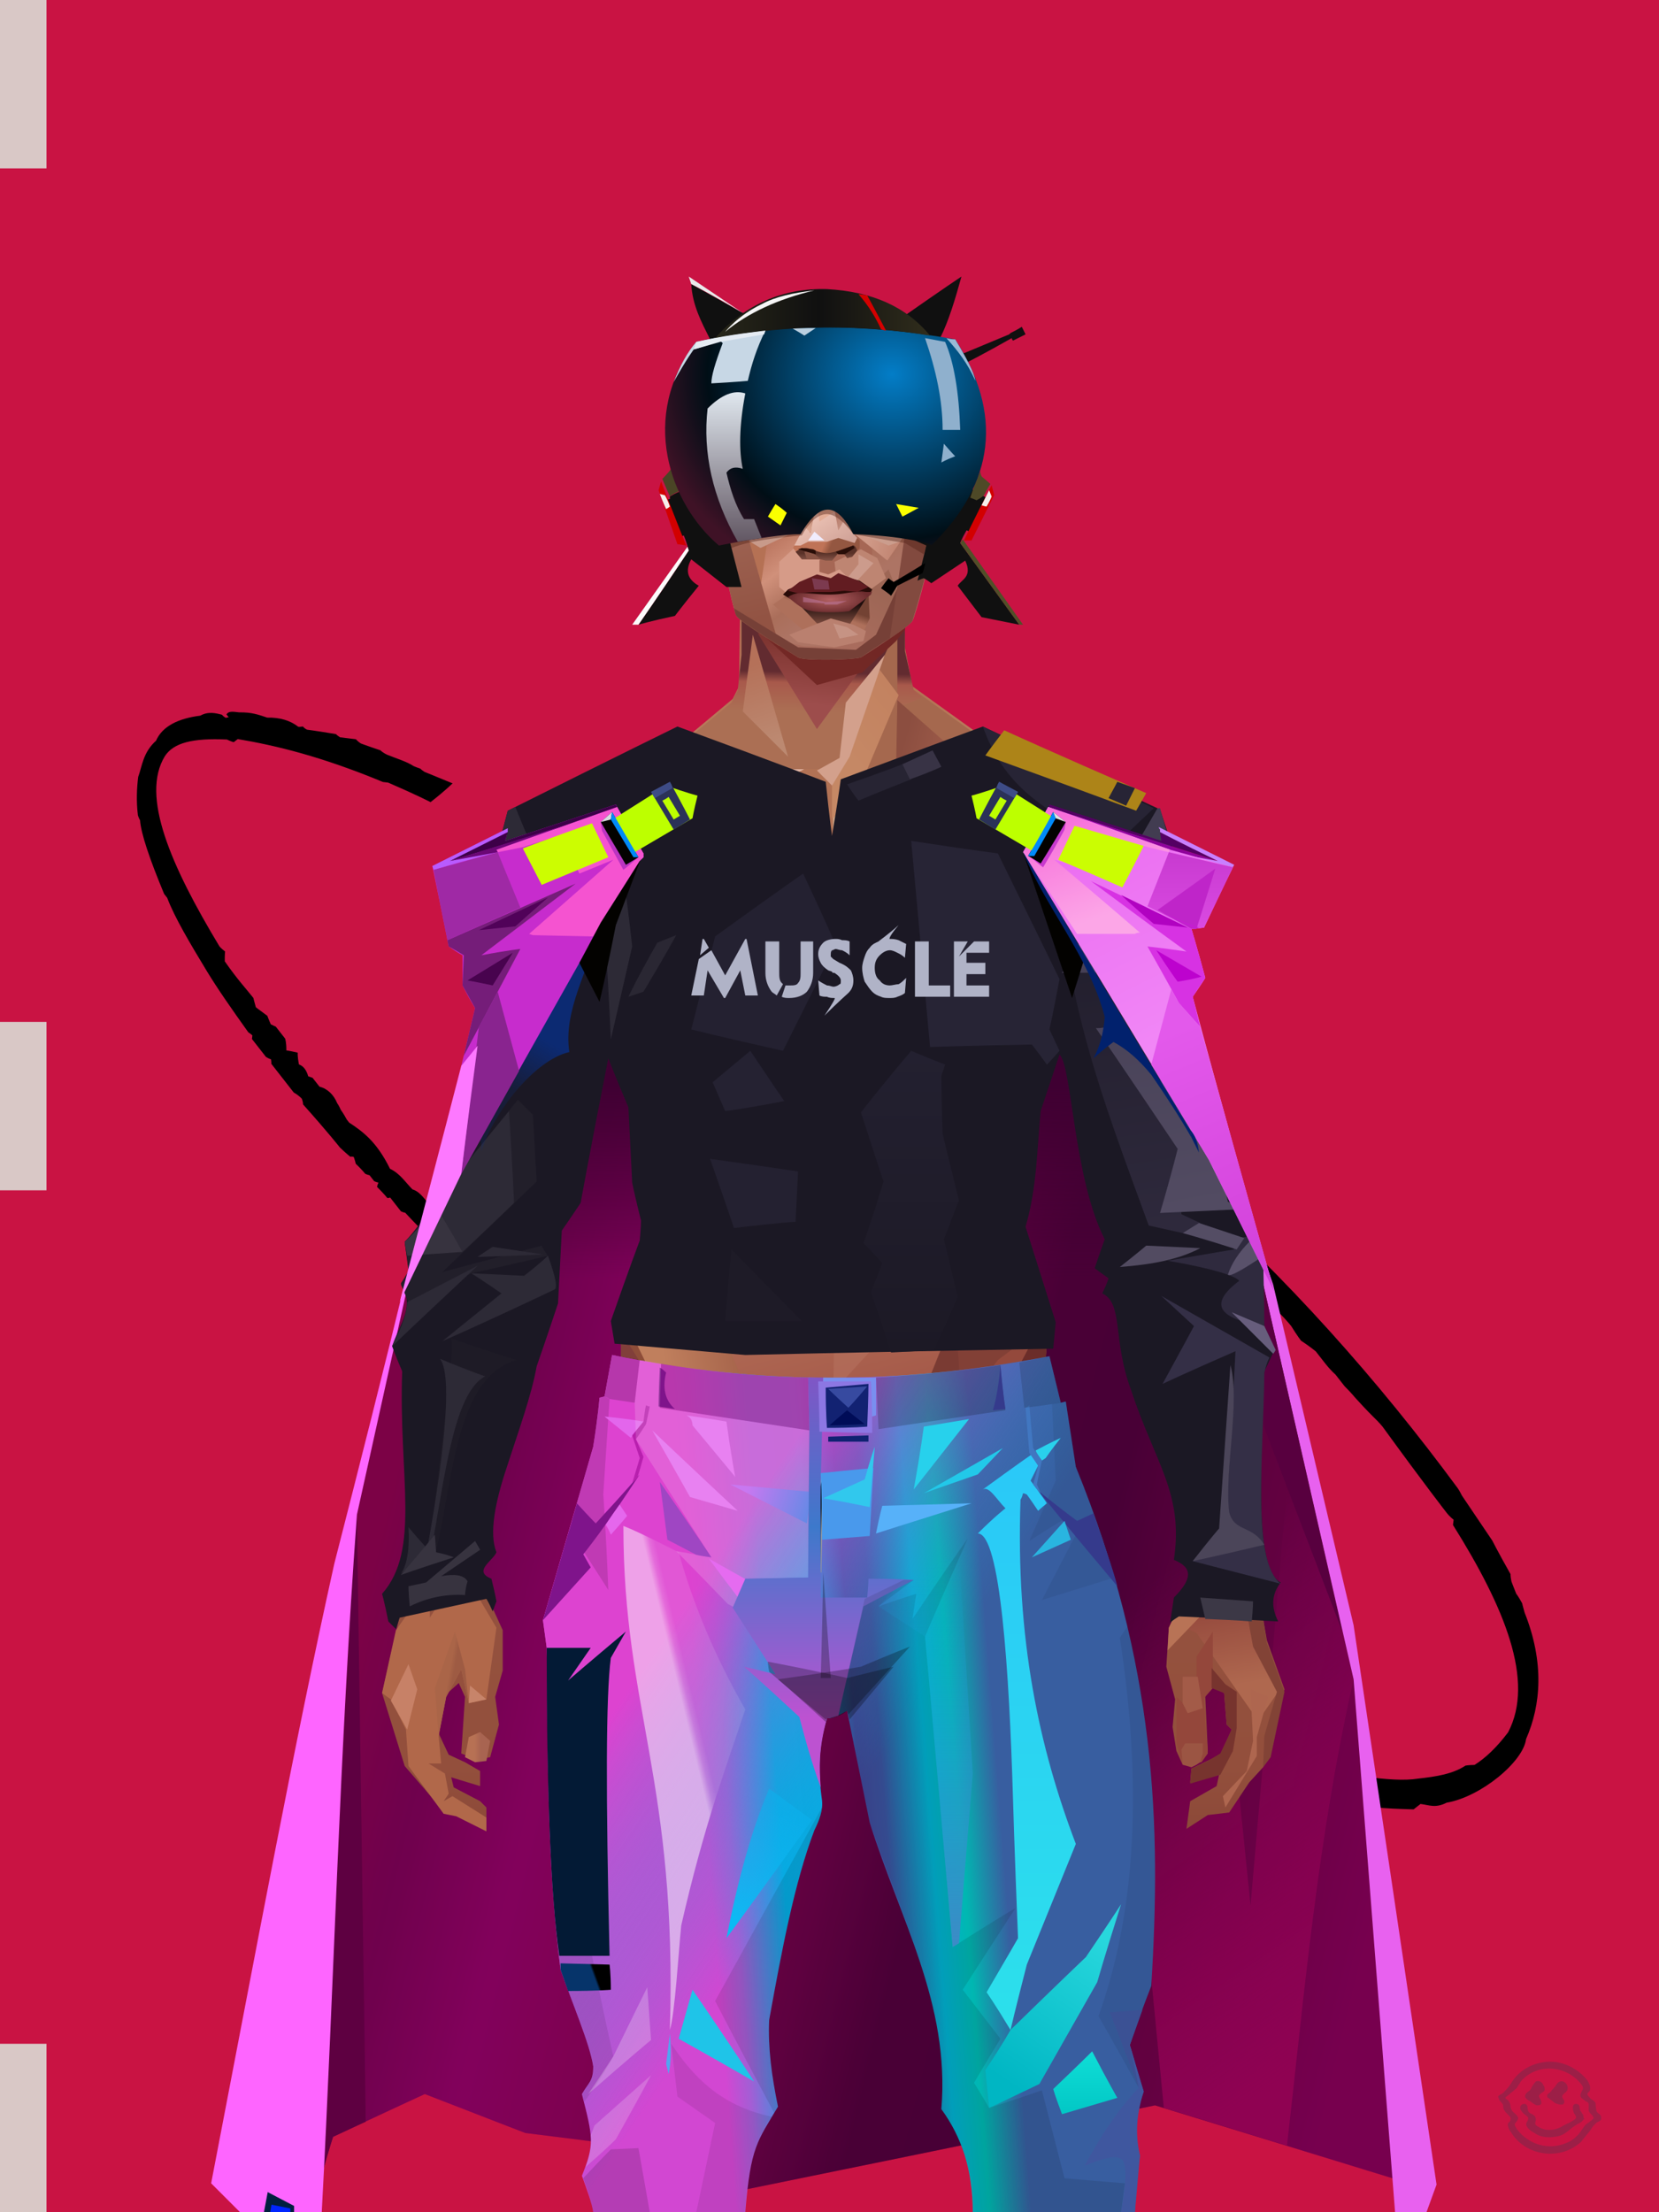 <?xml version="1.0" encoding="UTF-8"?><svg width="1320px" height="1760px" viewBox="0 0 1320 1760" version="1.1" xmlns="http://www.w3.org/2000/svg" xmlns:xlink="http://www.w3.org/1999/xlink"><defs></defs><g stroke="none" stroke-width="1" fill="none" id="id-32939" fill-rule="evenodd"><g id="id-32940"><rect fill="#C91343" width="1320" height="1760" x="0" y="0" id="id-32941"></rect><path d=" M 544,357 C 544,359 544,360 544,360 C 543,359 542,359 542,359 C 541,357 541,355 541,355 C 538,351 534,346 527,345 C 512,336 498,333 487,339 C 473,340 466,348 458,353 C 452,359 445,367 439,377 C 438,380 438,381 438,381 C 432,390 425,410 417,439 L 417,443 C 412,459 409,483 406,508 C 404,525 403,544 402,567 C 403,570 403,571 403,571 C 402,572 401,573 401,573 C 401,585 401,591 401,591 C 402,594 403,595 403,595 C 402,597 401,598 401,598 C 401,602 401,605 401,605 C 401,620 401,627 401,627 C 403,632 403,635 403,635 C 402,638 401,639 401,639 C 403,669 403,684 403,684 C 404,691 405,695 405,695 C 407,696 407,697 407,697 C 406,700 405,702 405,702 C 406,709 406,713 406,713 C 407,715 408,716 408,716 C 408,720 408,722 408,722 C 409,724 410,725 410,725 C 408,726 407,727 407,727 C 408,735 408,739 408,739 C 409,740 410,740 410,740 C 410,750 410,754 410,754 C 411,756 412,757 412,757 C 413,769 414,776 414,776 C 415,778 416,779 416,779 C 415,781 414,782 414,782 C 415,797 417,809 420,818 C 422,820 422,822 422,822 C 421,824 421,825 421,825 C 422,840 424,851 427,859 C 426,870 428,881 433,892 C 434,897 432,904 436,906 C 435,912 435,918 438,922 C 438,932 440,935 441,938 C 443,934 443,932 443,932 C 446,938 448,941 448,941 C 444,942 442,943 442,943 C 442,945 442,947 442,947 C 446,971 449,984 449,984 C 450,985 451,986 451,986 C 456,1001 458,1009 458,1009 C 457,1014 457,1017 457,1017 C 461,1031 463,1039 463,1039 C 467,1044 469,1046 469,1046 C 470,1052 471,1055 471,1055 C 470,1063 469,1066 469,1066 C 472,1070 474,1072 474,1072 C 474,1078 474,1081 474,1081 C 476,1085 476,1087 476,1087 C 477,1092 477,1095 477,1095 C 480,1102 481,1105 481,1105 C 482,1111 482,1117 485,1122 C 486,1130 487,1134 487,1134 C 495,1138 499,1140 499,1140 C 496,1146 495,1149 495,1149 C 496,1154 496,1156 496,1156 C 499,1159 501,1160 501,1160 C 501,1164 499,1165 503,1173 C 504,1182 504,1186 504,1186 C 507,1190 509,1192 509,1192 C 512,1197 513,1200 513,1200 C 513,1205 513,1207 513,1207 C 515,1217 518,1222 522,1226 C 522,1230 523,1232 523,1232 C 525,1236 526,1238 526,1238 C 526,1244 527,1248 527,1248 C 529,1252 530,1254 530,1254 C 531,1259 532,1261 532,1261 C 534,1267 535,1269 535,1269 C 536,1275 536,1277 536,1277 C 539,1283 541,1285 541,1285 C 543,1286 545,1286 545,1286 C 545,1291 545,1293 545,1293 C 550,1307 552,1314 552,1314 C 556,1319 557,1321 557,1321 C 558,1327 558,1331 558,1331 C 561,1335 563,1337 563,1337 C 563,1343 563,1346 563,1346 L 573,1356 C 573,1362 573,1366 573,1366 C 575,1367 577,1368 577,1368 C 584,1384 587,1393 587,1393 C 588,1397 588,1399 588,1399 C 590,1400 591,1400 591,1400 C 601,1419 606,1428 606,1428 C 608,1434 609,1437 609,1437 C 611,1438 612,1438 612,1438 C 613,1443 613,1445 613,1445 C 617,1449 618,1450 618,1450 C 620,1451 621,1451 621,1451 C 622,1458 622,1462 622,1462 C 624,1464 625,1465 625,1465 C 627,1468 627,1470 627,1470 C 635,1482 638,1487 638,1487 C 640,1492 641,1494 641,1494 C 654,1514 661,1524 661,1524 C 663,1526 664,1526 664,1526 C 666,1531 666,1533 666,1533 C 670,1538 672,1540 672,1540 C 673,1544 673,1546 673,1546 C 676,1546 677,1547 677,1547 C 680,1551 682,1554 682,1554 C 684,1558 686,1560 686,1560 C 687,1563 688,1565 688,1565 C 692,1567 694,1567 694,1567 C 698,1574 700,1578 700,1578 C 706,1582 709,1583 709,1583 C 719,1597 735,1611 752,1625 C 757,1625 759,1625 759,1625 C 764,1630 766,1635 776,1637 C 800,1650 844,1649 857,1636 C 883,1622 906,1597 918,1556 C 920,1551 921,1549 921,1549 C 922,1543 922,1540 922,1540 C 924,1533 925,1530 925,1530 C 927,1526 928,1525 928,1525 C 931,1505 933,1495 933,1495 C 935,1466 936,1452 936,1452 C 937,1447 937,1445 937,1445 C 940,1338 933,1230 913,1120 C 912,1115 911,1113 911,1113 C 911,1107 911,1104 911,1104 C 907,1096 906,1092 906,1092 C 906,1086 906,1083 906,1083 C 903,1077 902,1074 902,1074 C 902,1067 902,1064 902,1064 C 899,1058 897,1055 897,1055 C 887,1021 882,1005 882,1005 C 881,1002 880,1000 880,1000 C 879,996 878,994 878,994 C 870,969 866,956 866,956 C 858,937 853,927 853,927 C 850,917 849,912 849,912 C 839,884 834,870 834,870 C 828,873 824,875 824,875 C 835,906 840,922 840,922 C 840,929 840,933 840,933 C 843,937 844,939 844,939 C 844,944 844,947 844,947 C 847,950 849,952 849,952 C 849,959 849,962 849,962 C 852,968 853,971 853,971 C 853,975 853,977 853,977 C 856,978 858,979 858,979 C 858,983 859,986 859,986 C 860,995 860,999 860,999 C 864,1006 860,1010 866,1018 C 867,1028 867,1032 867,1032 C 869,1036 870,1038 870,1038 C 873,1048 875,1054 875,1054 C 876,1065 876,1070 876,1070 C 880,1074 881,1075 881,1075 C 883,1090 884,1097 884,1097 C 891,1118 897,1151 903,1190 C 902,1195 902,1197 902,1197 C 905,1209 908,1231 911,1248 C 912,1257 912,1262 912,1262 C 911,1271 911,1276 911,1276 C 914,1285 915,1290 915,1290 C 915,1298 915,1301 915,1301 C 915,1310 916,1314 916,1314 C 916,1322 916,1326 916,1326 C 917,1334 917,1338 917,1338 C 918,1352 919,1359 919,1359 C 920,1366 920,1370 920,1370 C 918,1427 918,1455 918,1455 C 918,1460 919,1463 919,1463 C 917,1465 916,1466 916,1466 C 908,1543 891,1604 849,1623 C 834,1627 822,1628 812,1627 C 808,1624 806,1623 806,1623 C 794,1622 783,1616 770,1608 C 750,1597 727,1568 705,1549 C 704,1545 704,1543 704,1543 C 694,1532 689,1527 689,1527 C 688,1523 688,1522 688,1522 C 680,1510 676,1505 676,1505 C 677,1500 677,1498 677,1498 C 673,1499 671,1499 671,1499 C 657,1479 650,1469 650,1469 C 651,1467 652,1467 652,1467 C 645,1458 642,1453 642,1453 C 635,1442 632,1436 632,1436 C 634,1432 636,1430 636,1430 C 631,1430 629,1430 629,1430 C 614,1402 607,1389 607,1389 C 590,1350 582,1331 582,1331 C 575,1314 571,1305 571,1305 C 562,1285 558,1275 558,1275 C 558,1269 558,1266 558,1266 C 550,1248 545,1238 545,1238 C 531,1199 524,1179 524,1179 C 524,1172 524,1169 524,1169 C 512,1147 503,1115 495,1081 C 491,1071 489,1067 489,1067 C 486,1054 484,1048 484,1048 C 481,1030 479,1021 479,1021 C 478,1013 477,1009 477,1009 C 472,995 470,988 470,988 C 468,974 467,967 467,967 C 463,955 461,949 461,949 C 460,935 456,917 450,895 C 449,891 449,888 449,888 C 447,882 446,879 446,879 C 447,872 447,869 447,869 C 445,867 444,866 444,866 C 445,862 446,859 446,859 C 444,856 443,855 443,855 C 444,853 444,852 444,852 C 441,846 440,844 440,844 C 442,840 443,838 443,838 C 441,833 440,831 440,831 C 441,828 441,826 441,826 C 440,819 439,812 436,807 C 437,804 437,802 437,802 C 434,797 433,794 433,794 C 433,783 434,770 431,762 C 431,756 431,750 428,746 C 427,738 428,730 424,722 C 429,698 425,685 421,673 C 421,671 421,670 421,670 C 422,664 422,661 422,661 C 423,657 423,655 423,655 C 425,648 424,641 420,636 C 420,630 420,627 420,627 L 418,624 C 420,619 420,615 418,612 C 421,606 423,604 423,604 C 419,599 417,597 417,597 C 421,592 422,589 422,589 C 422,581 422,577 422,577 C 421,575 420,573 420,573 C 421,569 422,566 422,566 C 420,559 419,555 419,555 C 421,550 422,548 422,548 C 422,539 421,529 422,511 C 425,507 427,505 427,505 C 426,501 426,499 426,499 C 435,425 450,366 485,353 C 497,349 511,355 532,373 C 534,377 535,378 535,378 C 537,378 539,378 539,378 C 560,401 583,430 609,476 C 611,478 612,479 612,479 C 624,501 629,512 629,512 C 644,512 652,511 652,511 C 644,497 640,490 640,490 C 639,487 639,486 639,486 C 637,483 636,481 636,481 C 634,475 629,468 625,461 C 623,457 623,455 623,455 C 617,446 614,441 614,441 C 613,438 613,436 613,436 C 607,430 604,427 604,427 C 603,424 603,423 603,423 C 592,411 587,406 587,406 C 586,404 586,402 586,402 C 584,401 583,400 583,400 C 581,392 576,385 568,379 C 564,373 561,368 553,362 C 549,358 547,356 544,357 Z" transform=" translate(669,991) rotate(-38) translate(-669,-991)" fill="#000000" id="id-32942"></path><rect fill="#D9C8C6" width="37" height="134" x="0" y="0" id="id-32941"></rect><rect fill="#D9C8C6" width="37" height="134" x="0" y="813" id="id-32941"></rect><rect fill="#D9C8C6" width="37" height="134" x="0" y="1626" id="id-32941"></rect></g></g><defs><linearGradient x1="97%" y1="71%" x2="12%" y2="50%" id="id-109953"><stop stop-color="#830055" offset="0%"></stop><stop stop-color="#650141" offset="21%"></stop><stop stop-color="#4A0037" offset="33%"></stop><stop stop-color="#4B0037" offset="43%"></stop><stop stop-color="#650143" offset="52%"></stop><stop stop-color="#8B0156" offset="68%"></stop><stop stop-color="#910165" offset="80%"></stop><stop stop-color="#790153" offset="91%"></stop><stop stop-color="#89024B" offset="100%"></stop></linearGradient><linearGradient x1="41%" y1="49%" x2="50%" y2="100%" id="id-109954"><stop stop-color="#A5025D" offset="0%" stop-opacity="0"></stop><stop stop-color="#A1025A" offset="100%"></stop></linearGradient><linearGradient x1="52%" y1="25%" x2="52%" y2="9%" id="id-109955"><stop stop-color="#3F0032" offset="0%" stop-opacity="0.185"></stop><stop stop-color="#3F0031" offset="42%" stop-opacity="0.552"></stop><stop stop-color="#3F0032" offset="100%"></stop></linearGradient></defs><g transform=" translate(168,771)" id="id-109956"><path d=" M 89,956 C 94,938 97,929 97,929 C 146,906 170,895 170,895 C 224,916 250,926 250,926 C 307,933 336,937 336,937 C 392,960 420,972 420,972 C 641,927 751,904 751,904 L 940,962 L 972,956 L 913,564 L 834,224 L 818,185 L 647,0 C 442,8 340,12 340,12 C 219,164 159,240 159,240 C 128,370 112,435 112,435 L 9,955 C 62,955 89,956 89,956 Z" fill="url(#id-109953)" id="id-109957"></path><path d=" M 758,906 L 673,27 L 764,126 L 827,745 L 861,355 L 909,565 C 880,694 870,814 856,936 L 758,906 Z" fill="url(#id-109954)" id="id-109958"></path><path d=" M 89,956 C 94,938 97,929 97,929 C 146,906 170,895 170,895 C 224,916 250,926 250,926 C 307,933 336,937 336,937 C 392,960 420,972 420,972 C 641,927 751,904 751,904 L 940,962 L 972,956 L 913,564 L 834,224 L 818,185 L 647,0 C 442,8 340,12 340,12 C 219,164 159,240 159,240 C 128,370 112,435 112,435 L 9,955 C 62,955 89,956 89,956 Z" fill="url(#id-109955)" id="id-109959"></path><path d=" M 89,956 C 94,938 97,929 97,929 C 114,921 123,917 123,917 L 116,434 C 104,599 98,792 89,956 Z" fill="#5E0041" id="id-109960"></path><path d=" M 88,989 C 44,989 23,989 23,989 L 0,966 C 37,774 66,617 98,473 C 118,395 137,320 156,242 L 159,240 L 116,434 C 102,624 98,803 88,989 Z" fill="#FE65FF" id="id-109961"></path><path d=" M 942,989 C 959,989 967,989 967,989 L 975,967 C 953,818 931,670 909,522 L 845,251 L 835,222 L 829,209 L 818,185 L 823,216 L 831,224 L 909,565 L 942,989 Z" fill="#E861EF" id="id-109962"></path><polygon points="818 185 823 216 750 112" stroke="#979797" id="id-109963"></polygon><polygon points="900 527 823 326 801 185 823 216 831 224" fill="#58003F" id="id-109964"></polygon><polygon points="42 989 45 973 66 984 66 989" fill="#001F3F" id="id-109965"></polygon><polygon points="47 989 48 983 63 986 63 989" fill="#0025FF" id="id-109966"></polygon></g><defs><linearGradient x1="50%" y1="6%" x2="50%" y2="100%" id="id-110524"><stop stop-color="#B37355" offset="0%"></stop><stop stop-color="#C58B67" offset="8%"></stop><stop stop-color="#A5684C" offset="20%"></stop><stop stop-color="#975844" offset="34%"></stop><stop stop-color="#934F3C" offset="71%"></stop><stop stop-color="#602521" offset="100%"></stop></linearGradient><linearGradient x1="50%" y1="-10%" x2="50%" y2="84%" id="id-110525"><stop stop-color="#A86549" offset="0%"></stop><stop stop-color="#C1845E" offset="49%"></stop><stop stop-color="#AB6A54" offset="100%"></stop></linearGradient><linearGradient x1="57%" y1="50%" x2="47%" y2="56%" id="id-110526"><stop stop-color="#7A3A33" offset="0%"></stop><stop stop-color="#783731" offset="100%"></stop></linearGradient><linearGradient x1="45%" y1="35%" x2="55%" y2="47%" id="id-110527"><stop stop-color="#A66552" offset="0%"></stop><stop stop-color="#824237" offset="100%"></stop></linearGradient><linearGradient x1="54%" y1="31%" x2="47%" y2="81%" id="id-110528"><stop stop-color="#A5684E" offset="0%"></stop><stop stop-color="#A7644C" offset="20%"></stop><stop stop-color="#8A4938" offset="71%"></stop><stop stop-color="#854739" offset="81%"></stop><stop stop-color="#824036" offset="100%"></stop></linearGradient><linearGradient x1="43%" y1="38%" x2="54%" y2="44%" id="id-110529"><stop stop-color="#AA6548" offset="0%"></stop><stop stop-color="#9E5B43" offset="100%"></stop></linearGradient><linearGradient x1="46%" y1="8%" x2="58%" y2="82%" id="id-110530"><stop stop-color="#C9906F" offset="0%"></stop><stop stop-color="#A45848" offset="100%"></stop></linearGradient><linearGradient x1="50%" y1="41%" x2="49%" y2="65%" id="id-110531"><stop stop-color="#622B30" offset="0%"></stop><stop stop-color="#A8594B" offset="27%"></stop><stop stop-color="#AB6F54" offset="100%"></stop></linearGradient><linearGradient x1="63%" y1="4%" x2="25%" y2="77%" id="id-110532"><stop stop-color="#D2A185" offset="0%"></stop><stop stop-color="#D5A88F" offset="55%"></stop><stop stop-color="#B97A5D" offset="100%"></stop></linearGradient><linearGradient x1="50%" y1="23%" x2="41%" y2="77%" id="id-110533"><stop stop-color="#7F3531" offset="0%"></stop><stop stop-color="#9D4D4C" offset="100%"></stop></linearGradient><linearGradient x1="47%" y1="22%" x2="55%" y2="89%" id="id-110534"><stop stop-color="#B57159" offset="0%"></stop><stop stop-color="#BC8971" offset="100%"></stop></linearGradient><linearGradient x1="86%" y1="87%" x2="11%" y2="66%" id="id-110535"><stop stop-color="#9E5C4A" offset="0%"></stop><stop stop-color="#8C4E40" offset="100%"></stop></linearGradient><linearGradient x1="71%" y1="11%" x2="50%" y2="100%" id="id-110536"><stop stop-color="#B27255" offset="0%"></stop><stop stop-color="#A5684C" offset="100%" stop-opacity="0"></stop></linearGradient><linearGradient x1="66%" y1="46%" x2="56%" y2="43%" id="id-110537"><stop stop-color="#8E5040" offset="0%"></stop><stop stop-color="#7D403A" offset="100%"></stop></linearGradient><linearGradient x1="100%" y1="41%" x2="50%" y2="63%" id="id-110538"><stop stop-color="#712725" offset="0%"></stop><stop stop-color="#732825" offset="100%"></stop></linearGradient><linearGradient x1="69%" y1="20%" x2="50%" y2="100%" id="id-110539"><stop stop-color="#925342" offset="0%"></stop><stop stop-color="#9D5A48" offset="100%"></stop></linearGradient><linearGradient x1="36%" y1="20%" x2="57%" y2="81%" id="id-110540"><stop stop-color="#B07254" offset="0%"></stop><stop stop-color="#B37355" offset="100%"></stop></linearGradient><linearGradient x1="26%" y1="83%" x2="92%" y2="50%" id="id-110541"><stop stop-color="#C48864" offset="0%" stop-opacity="0"></stop><stop stop-color="#C38B6B" offset="99%"></stop></linearGradient><linearGradient x1="17%" y1="56%" x2="85%" y2="45%" id="id-110542"><stop stop-color="#D0A183" offset="0%" stop-opacity="0"></stop><stop stop-color="#D0A183" offset="51%"></stop><stop stop-color="#C68E6E" offset="100%"></stop></linearGradient><linearGradient x1="17%" y1="24%" x2="74%" y2="87%" id="id-110543"><stop stop-color="#C78E6C" offset="0%"></stop><stop stop-color="#B87755" offset="100%"></stop></linearGradient><linearGradient x1="26%" y1="42%" x2="80%" y2="75%" id="id-110544"><stop stop-color="#D9B09C" offset="0%"></stop><stop stop-color="#D5A88F" offset="100%" stop-opacity="0"></stop></linearGradient><linearGradient x1="29%" y1="56%" x2="77%" y2="50%" id="id-110545"><stop stop-color="#CDA484" offset="0%"></stop><stop stop-color="#CB9D7C" offset="100%" stop-opacity="0"></stop></linearGradient><linearGradient x1="74%" y1="24%" x2="34%" y2="74%" id="id-110546"><stop stop-color="#C38260" offset="0%"></stop><stop stop-color="#C58865" offset="100%"></stop></linearGradient><linearGradient x1="66%" y1="100%" x2="40%" y2="0%" id="id-110547"><stop stop-color="#BC7A58" offset="0%"></stop><stop stop-color="#D7AA98" offset="46%"></stop><stop stop-color="#C28360" offset="100%"></stop></linearGradient><linearGradient x1="52%" y1="13%" x2="59%" y2="75%" id="id-110548"><stop stop-color="#92463B" offset="0%"></stop><stop stop-color="#AF684F" offset="100%"></stop></linearGradient><linearGradient x1="28%" y1="76%" x2="73%" y2="20%" id="id-110549"><stop stop-color="#B87356" offset="0%"></stop><stop stop-color="#91453A" offset="67%"></stop><stop stop-color="#A15745" offset="100%"></stop></linearGradient><linearGradient x1="50%" y1="0%" x2="50%" y2="100%" id="id-110550"><stop stop-color="#9A5242" offset="0%"></stop><stop stop-color="#6C2B27" offset="100%"></stop></linearGradient><linearGradient x1="66%" y1="59%" x2="24%" y2="66%" id="id-110551"><stop stop-color="#A36149" offset="0%"></stop><stop stop-color="#C07F5D" offset="100%"></stop></linearGradient><linearGradient x1="41%" y1="11%" x2="55%" y2="61%" id="id-110552"><stop stop-color="#CD9781" offset="0%"></stop><stop stop-color="#B4705C" offset="100%"></stop></linearGradient><linearGradient x1="19%" y1="58%" x2="66%" y2="43%" id="id-110553"><stop stop-color="#D3A389" offset="0%"></stop><stop stop-color="#C38761" offset="100%"></stop></linearGradient><linearGradient x1="73%" y1="50%" x2="30%" y2="53%" id="id-110554"><stop stop-color="#9B5F42" offset="0%"></stop><stop stop-color="#B67B61" offset="100%"></stop></linearGradient><linearGradient x1="31%" y1="0%" x2="50%" y2="100%" id="id-110555"><stop stop-color="#D5A897" offset="0%"></stop><stop stop-color="#D1A08E" offset="100%"></stop></linearGradient><linearGradient x1="29%" y1="43%" x2="65%" y2="100%" id="id-110556"><stop stop-color="#D29D85" offset="0%"></stop><stop stop-color="#C18265" offset="100%"></stop></linearGradient><linearGradient x1="13%" y1="78%" x2="84%" y2="50%" id="id-110557"><stop stop-color="#B77456" offset="0%"></stop><stop stop-color="#AA6244" offset="100%"></stop></linearGradient><linearGradient x1="50%" y1="0%" x2="36%" y2="100%" id="id-110558"><stop stop-color="#D1A187" offset="0%"></stop><stop stop-color="#CC957E" offset="100%"></stop></linearGradient><linearGradient x1="50%" y1="28%" x2="64%" y2="55%" id="id-110559"><stop stop-color="#CF9D80" offset="0%"></stop><stop stop-color="#C38869" offset="100%"></stop></linearGradient><linearGradient x1="40%" y1="55%" x2="62%" y2="71%" id="id-110560"><stop stop-color="#B47251" offset="0%"></stop><stop stop-color="#BA7B58" offset="100%"></stop></linearGradient><linearGradient x1="9%" y1="37%" x2="88%" y2="55%" id="id-110561"><stop stop-color="#9D5D46" offset="0%"></stop><stop stop-color="#86473B" offset="100%"></stop></linearGradient><linearGradient x1="62%" y1="19%" x2="50%" y2="100%" id="id-110562"><stop stop-color="#B06A4D" offset="0%"></stop><stop stop-color="#8E483A" offset="100%"></stop></linearGradient><linearGradient x1="45%" y1="18%" x2="51%" y2="67%" id="id-110563"><stop stop-color="#D29F88" offset="0%"></stop><stop stop-color="#BE7F5D" offset="100%"></stop></linearGradient><linearGradient x1="50%" y1="43%" x2="50%" y2="100%" id="id-110564"><stop stop-color="#CA9076" offset="0%"></stop><stop stop-color="#AB6344" offset="100%"></stop></linearGradient><linearGradient x1="45%" y1="50%" x2="58%" y2="50%" id="id-110565"><stop stop-color="#9D5D49" offset="0%"></stop><stop stop-color="#BE836D" offset="100%"></stop></linearGradient><linearGradient x1="33%" y1="74%" x2="77%" y2="42%" id="id-110566"><stop stop-color="#A8644F" offset="0%"></stop><stop stop-color="#B6765A" offset="100%"></stop></linearGradient><linearGradient x1="63%" y1="59%" x2="38%" y2="59%" id="id-110567"><stop stop-color="#A86451" offset="0%"></stop><stop stop-color="#B77154" offset="100%"></stop></linearGradient><linearGradient x1="50%" y1="0%" x2="50%" y2="100%" id="id-110568"><stop stop-color="#BD907D" offset="0%"></stop><stop stop-color="#9E5744" offset="100%"></stop></linearGradient><linearGradient x1="47%" y1="47%" x2="53%" y2="50%" id="id-110569"><stop stop-color="#C19B86" offset="0%"></stop><stop stop-color="#9E5744" offset="100%"></stop></linearGradient><linearGradient x1="50%" y1="0%" x2="50%" y2="100%" id="id-110570"><stop stop-color="#AC6553" offset="0%"></stop><stop stop-color="#9E5644" offset="100%"></stop></linearGradient><linearGradient x1="50%" y1="0%" x2="50%" y2="100%" id="id-110571"><stop stop-color="#B28775" offset="0%"></stop><stop stop-color="#B68776" offset="100%"></stop></linearGradient><linearGradient x1="0%" y1="55%" x2="100%" y2="55%" id="id-110572"><stop stop-color="#A2675E" offset="0%"></stop><stop stop-color="#8F4F4C" offset="100%"></stop></linearGradient><linearGradient x1="50%" y1="0%" x2="50%" y2="100%" id="id-110573"><stop stop-color="#AF8873" offset="0%"></stop><stop stop-color="#93493E" offset="100%"></stop></linearGradient><linearGradient x1="49%" y1="20%" x2="52%" y2="96%" id="id-110574"><stop stop-color="#9B5650" offset="0%"></stop><stop stop-color="#984D3F" offset="100%"></stop></linearGradient><linearGradient x1="50%" y1="0%" x2="50%" y2="100%" id="id-110575"><stop stop-color="#5A1D24" offset="0%"></stop><stop stop-color="#72332B" offset="100%"></stop></linearGradient><linearGradient x1="33%" y1="47%" x2="59%" y2="56%" id="id-110576"><stop stop-color="#8E4D39" offset="0%"></stop><stop stop-color="#7C3A31" offset="100%"></stop></linearGradient></defs><g transform=" translate(304,473)" id="id-110577"><polygon points="174 662 139 824 137 906 146 1082 171 1154 176 1211 174 1230 175 1284 287 1284 284 1265 308 1195 306 1124 345 952 343 912 353 879 362 881 371 877 383 904 391 970 434 1079 457 1202 475 1252 475 1284 596 1284 600 1225 591 1146 609 1103 612 997 596 842 545 671 539 640 528 606 531 569 509 498 522 403 539 360 539 348 563 464 576 498 585 574 637 704 646 760 646 778 626 822 624 853 631 879 629 901 632 920 637 931 647 931 657 920 655 877 659 867 670 874 672 899 676 903 667 923 644 934 643 945 666 939 664 948 643 960 640 982 657 971 674 969 690 945 701 933 704 926 707 923 713 892 718 871 704 832 696 786 703 768 693 725 693 521 652 425 629 282 626 203 612 175 567 156 548 141 530 139 479 114 422 73 416 42 415 1 285 0 284 73 279 83 242 114 196 137 171 139 155 156 108 175 91 228 91 287 68 431 30 516 23 602 28 725 16 764 21 782 0 874 18 932 49 968 59 970 83 982 83 965 78 960 57 949 55 941 78 948 78 936 66 929 53 923 45 906 51 875 61 866 66 877 63 922 75 927 86 925 93 899 90 877 96 856 96 824 75 778 77 738 108 637 139 562 142 495 159 458 180 358 199 403 203 461 211 504 188 564 191 608" fill="url(#id-110524)" id="id-110578"></polygon><polygon points="91 287 68 431 30 516 23 602 72 688 117 614 98 452 109 469 123 336 102 372 109 294 88 309 109 285" fill="url(#id-110525)" id="id-110578"></polygon><polygon points="383 906 391 972 434 1081 457 1204 475 1254 475 1287 596 1287 600 1226 591 1148 609 1105 612 999 602 904 584 908 584 846 535 683 456 705 382 878" fill="url(#id-110526)" id="id-110578"></polygon><polygon points="137 907 146 1083 171 1156 176 1212 174 1232 175 1286 175 1287 287 1287 284 1266 308 1197 306 1126 345 954 343 923 293 814 263 724 247 711" fill="url(#id-110527)" id="id-110578"></polygon><polygon points="545 673 539 641 528 608 531 571 509 500 522 405 539 361 539 350 563 465 576 500 601 540 660 491 688 529 652 427 629 283 626 205 612 177 568 157 548 142 530 141 479 116 422 75 416 44 415 3 360 3 360 715 462 724" fill="url(#id-110528)" id="id-110578"></polygon><polygon points="83 984 59 972 49 970 21 932 19 903 7 879 0 874 11 824 38 786 38 814 56 786 78 800 91 822 83 879 69 882 63 855 51 877 45 908 47 930 37 930 50 938 53 954 49 960 56 956 83 973" fill="#B1684A" id="id-110583"></polygon><polygon points="66 855 69 882 63 855 51 877 45 908 42 870 58 825" fill="url(#id-110529)" id="id-110583"></polygon><polygon points="83 879 69 882 70 868" fill="#C7846A" id="id-110583"></polygon><polygon points="481 376 513 349 558 291 522 368" fill="#885F60" id="id-110586"></polygon><polygon points="313 697 260 560 246 448 259 424 355 408 361 366 317 404 285 409 267 378 313 343 394 351 431 378 420 404 368 399 371 404 449 421 466 441 449 510 466 547 406 697 358 717" fill="url(#id-110530)" id="id-110587"></polygon><polygon points="410 90 430 82 423 76 416 45 416 7 286 9 286 48 283 76 278 86 244 114 195 139 366 139 390 70 410 26" fill="url(#id-110531)" id="id-110588"></polygon><polygon points="182 180 133 231 97 289 97 231 113 182 165 159" fill="url(#id-110532)" id="id-110589"></polygon><polygon points="346 107 384 55 409 31 414 23 299 31" fill="url(#id-110533)" id="id-110590"></polygon><polygon points="287 93 295 32 323 129" fill="url(#id-110534)" id="id-110591"></polygon><polygon points="336 139 314 151 270 146 224 139" fill="#E2B4A4" id="id-110592"></polygon><polygon points="410 84 409 136 461 129" fill="url(#id-110535)" id="id-110593"></polygon><polygon points="173 246 167 286 191 351 263 386 328 330 359 330 359 152 348 139 336 139 309 152" fill="url(#id-110536)" id="id-110594"></polygon><polygon points="464 159 516 190 500 159" fill="url(#id-110537)" id="id-110595"></polygon><polygon points="302 31 346 72 382 62 409 37 416 28 416 13" fill="url(#id-110538)" id="id-110596"></polygon><polygon points="263 151 191 202 219 151" fill="#B17054" id="id-110597"></polygon><polygon points="154 206 170 170 122 188" fill="#DEB7A9" id="id-110598"></polygon><polygon points="358 285 344 299 323 318 305 354 358 345 354 305" fill="url(#id-110539)" id="id-110599"></polygon><polygon points="260 361 265 387 203 371 191 347" fill="#94523B" id="id-110600"></polygon><polygon points="198 362 181 359 167 284" fill="#5E2227" id="id-110601"></polygon><polygon points="477 341 477 335 488 326 496 325 509 338 496 348 485 354" fill="#5D2221" id="id-110602"></polygon><polygon points="314 151 342 220 317 293 237 351 209 318 172 251 185 205 270 146" fill="url(#id-110540)" id="id-110603"></polygon><polygon points="314 151 330 238 209 318 172 251 185 205 270 146" fill="url(#id-110541)" id="id-110603"></polygon><polygon points="314 151 350 205 220 227 185 205 270 146" fill="url(#id-110542)" opacity="0.369" id="id-110603"></polygon><polygon points="211 335 223 322 242 327 244 332 235 353 213 349" fill="#642B26" id="id-110606"></polygon><polygon points="224 339 226 342 226 345 222 349 235 350 242 333 230 338 227 335" fill="#70434F" id="id-110607"></polygon><polygon points="488 343 491 347 486 351 479 338 489 327 495 327 493 336" fill="#6F373C" id="id-110608"></polygon><polygon points="485 339 488 343 493 337" fill="#92523E" id="id-110609"></polygon><polygon points="359 162 359 291 406 325 455 347 529 267 463 182 415 166" fill="url(#id-110543)" id="id-110610"></polygon><polygon points="359 178 359 281 391 302 391 249 489 270 461 189 415 166" fill="url(#id-110544)" id="id-110610"></polygon><polygon points="359 178 359 219 472 220 461 189 415 166 371 163" fill="url(#id-110545)" id="id-110610"></polygon><polygon points="358 178 372 168 440 156 413 137 378 158 411 80 396 60 358 146" fill="url(#id-110546)" id="id-110613"></polygon><polygon points="346 140 358 152 372 129 400 48 369 86 364 130" fill="#D3A08C" id="id-110614"></polygon><polygon points="591 281 601 226 559 159 514 159 523 138 499 156 571 263" fill="url(#id-110547)" id="id-110615"></polygon><polygon points="609 298 626 332 629 285 627 227 614 207 617 251" fill="#8581A0" id="id-110616"></polygon><polygon points="554 159 567 157 612 177 614 192 579 175 603 207 601 226" fill="#B67758" id="id-110617"></polygon><polygon points="641 823 648 826 697 896 713 873 682 781" fill="url(#id-110548)" id="id-110618"></polygon><polygon points="625 840 700 762 688 738 679 784 648 776 626 822" fill="url(#id-110549)" id="id-110618"></polygon><polygon points="648 862 648 845 661 825 661 870 654 878 657 922 652 929 637 929 632 914 632 893 632 877 644 888" fill="#94473B" id="id-110620"></polygon><polygon points="554 375 577 333 607 451 594 508 568 462" fill="#BB7966" id="id-110621"></polygon><polygon points="623 326 643 425 633 431 693 523 652 427 636 326 625 315" fill="#7B779A" id="id-110622"></polygon><polygon points="628 274 638 339 623 314" fill="#6F393C" id="id-110623"></polygon><polygon points="693 523 695 567 685 525 618 416 633 431" fill="#8D4E3B" id="id-110624"></polygon><polygon points="640 463 599 539 601 571 634 655 646 703 650 754 658 640 660 491" fill="#BD7B5A" id="id-110625"></polygon><polygon points="610 531 648 646 652 546 638 479" fill="#CB937C" id="id-110625"></polygon><polygon points="693 748 677 730 677 700 660 491 685 525 691 552 684 727" fill="url(#id-110550)" id="id-110627"></polygon><polygon points="691 746 703 768 693 727 695 567 691 551 683 727" fill="#7E97BD" id="id-110628"></polygon><polygon points="260 559 310 683 355 716 263 713 238 685 195 582" fill="url(#id-110551)" id="id-110629"></polygon><polygon points="637 931 636 919 639 914 653 914 653 922 651 929 648 931 644 933" fill="#9B5543" id="id-110630"></polygon><polygon points="637 861 637 882 641 890 653 886 649 861" fill="#A35B48" id="id-110631"></polygon><polygon points="691 871 693 912 688 936 669 956 671 965 696 924 696 909 705 877" fill="#AE664F" id="id-110632"></polygon><polygon points="703 768 684 788 693 837 712 873 702 908 701 933 707 925 718 873 704 834 697 788" fill="#824336" id="id-110633"></polygon><polygon points="667 939 643 946 644 934 657 928 667 922 676 903 672 899 670 874 660 870 660 854 671 867 680 873 680 902 677 920" fill="#77342E" id="id-110634"></polygon><polygon points="361 510 359 634 426 561 420 535" fill="url(#id-110552)" opacity="0.626" id="id-110635"></polygon><polygon points="319 403 289 399 268 380 313 343 361 348 362 372" fill="url(#id-110553)" id="id-110636"></polygon><polygon points="171 141 168 151 180 151 204 139 196 138" fill="url(#id-110554)" id="id-110637"></polygon><polygon points="359 308 362 360 382 334" fill="#BB7863" opacity="0.625" id="id-110638"></polygon><polygon points="360 546 360 584 387 551 374 540" fill="url(#id-110555)" opacity="0.626" id="id-110639"></polygon><polygon points="346 542 360 547 373 540 360 534" fill="#763735" id="id-110640"></polygon><polygon points="325 545 277 503 259 561 308 579" fill="url(#id-110556)" opacity="0.758" id="id-110641"></polygon><polygon points="389 499 460 467 449 510 404 520" fill="url(#id-110557)" id="id-110642"></polygon><polygon points="364 491 361 403 420 428" fill="url(#id-110558)" opacity="0.758" id="id-110643"></polygon><polygon points="262 446 333 446 323 469 279 492" fill="url(#id-110559)" opacity="0.758" id="id-110644"></polygon><polygon points="259 425 279 496 259 561 236 528 213 443 227 425 243 447" fill="url(#id-110560)" id="id-110645"></polygon><polygon points="412 343 444 374 466 383 499 351 447 354 416 339" fill="url(#id-110561)" id="id-110646"></polygon><polygon points="164 252 163 278 128 284" fill="#85483C" id="id-110647"></polygon><polygon points="58 478 88 441 88 416 69 430 66 456" fill="url(#id-110562)" id="id-110648"></polygon><polygon points="76 684 69 634 61 517 89 474 111 569" fill="url(#id-110563)" id="id-110649"></polygon><polygon points="53 489 47 539 69 635 76 684 53 760 40 781 16 766 28 727 23 604 28 544" fill="url(#id-110564)" id="id-110650"></polygon><polygon points="136 452 127 497 153 460 177 340 170 300" fill="#965744" id="id-110651"></polygon><polygon points="181 359 159 460 143 497 142 514 123 532 109 514 108 490 127 497 153 460 177 340" fill="#8D4E42" id="id-110651"></polygon><polygon points="38 747 28 772 38 788 44 772" fill="#BB775C" id="id-110653"></polygon><polygon points="359 379 342 413 361 444 377 417" fill="url(#id-110565)" id="id-110654"></polygon><polygon points="196 581 260 561 229 519" fill="url(#id-110566)" id="id-110655"></polygon><polygon points="74 929 66 925 69 909 78 905 86 912 83 928" fill="url(#id-110567)" id="id-110656"></polygon><polygon points="20 903 7 880 21 851 28 871" fill="#C78167" id="id-110657"></polygon><polygon points="218 1123 203 1040 191 913 171 1090 182 1169 230 1208 261 1237 270 1213 234 1175 212 1157 272 1191 281 1169" fill="url(#id-110568)" opacity="0.808" id="id-110658"></polygon><polygon points="182 1207 181 1155 213 1106 236 1166 230 1210" fill="#A8614D" id="id-110659"></polygon><polygon points="187 902 211 1137 227 1161 275 1187 299 1137 272 1009 299 918 269 791 211 836" fill="url(#id-110569)" id="id-110660"></polygon><polygon points="288 1079 311 1040 311 942 295 903 264 1019 275 1188 301 1137" fill="url(#id-110570)" id="id-110661"></polygon><polygon points="584 908 604 1008 608 1106 614 998 599 887" fill="#848BB1" id="id-110662"></polygon><polygon points="430 886 488 1140 535 1115 561 925 566 886 536 816 500 786" fill="url(#id-110571)" opacity="0.792" id="id-110663"></polygon><polygon points="581 921 588 1011 584 1112 576 1162 544 1046 566 886" fill="url(#id-110572)" id="id-110664"></polygon><polygon points="561 1247 518 1200 472 1112 494 931 505 931 594 1188 579 1244" fill="url(#id-110573)" id="id-110665"></polygon><polygon points="531 1221 539 1263 536 1269 516 1287 509 1287 500 1263 513 1199 488 1226 462 1170 472 1101 427 1010 398 877 469 771 518 739 536 818 500 787 433 890 477 1078 534 1212" fill="url(#id-110574)" id="id-110666"></polygon><polygon points="321 1058 284 852 258 721 266 733 371 879 362 883 354 881 343 914 345 954" fill="#995346" id="id-110667"></polygon><polygon points="429 1068 424 875 536 705 454 704 380 865 384 906 391 972" fill="#9E5752" opacity="0.394" id="id-110668"></polygon><polygon points="175 1262 194 1287 206 1287 225 1226 213 1249 175 1221 174 1232" fill="#743428" id="id-110669"></polygon><polygon points="528 1227 554 1234 569 1169 549 1168" fill="#AC7064" id="id-110670"></polygon><polygon points="546 678 545 672 539 641 528 608 531 571 509 500 522 405 539 361 539 350 547 389 542 330 558 289 517 369 528 369 517 411 499 442 509 465 488 531 507 525 522 585 449 724" fill="url(#id-110575)" id="id-110578"></polygon><polygon points="402 722 490 609 522 585 449 723" fill="#94493C" id="id-110672"></polygon><polygon points="174 664 139 826 137 907 139 937 238 690 352 886 354 881 362 883 371 879 383 906 471 773 548 712 596 844 545 673 539 641 478 697 449 723 278 705 232 657 188 566 191 610" fill="url(#id-110576)" id="id-110578"></polygon><polygon points="189 616 211 620 190 586 190 609" fill="#813F3A" id="id-110674"></polygon><polygon points="139 836 225 709 167 697 139 826" fill="#753E2A" id="id-110675"></polygon><polygon points="518 734 596 843 547 678" fill="#622B30" id="id-110676"></polygon><polygon points="415 778 447 726 314 744 329 762" fill="#A6564C" opacity="0.520" id="id-110578"></polygon><polygon points="411 685 463 666 456 573" fill="#7A3B33" id="id-110678"></polygon></g><defs><linearGradient x1="53%" y1="5%" x2="47%" y2="91%" id="id-111278"><stop stop-color="#932126" offset="0%"></stop><stop stop-color="#873F39" offset="82%"></stop><stop stop-color="#9E5E4F" offset="100%"></stop></linearGradient><linearGradient x1="62%" y1="61%" x2="50%" y2="36%" id="id-111279"><stop stop-color="#BA6E61" offset="0%"></stop><stop stop-color="#4D1217" offset="100%"></stop></linearGradient><linearGradient x1="50%" y1="13%" x2="57%" y2="81%" id="id-111280"><stop stop-color="#885154" offset="0%"></stop><stop stop-color="#9E5E4F" offset="52%"></stop><stop stop-color="#D79898" offset="100%"></stop></linearGradient><linearGradient x1="50%" y1="0%" x2="54%" y2="88%" id="id-111281"><stop stop-color="#8B2F27" offset="0%"></stop><stop stop-color="#803A2B" offset="100%"></stop></linearGradient><linearGradient x1="36%" y1="75%" x2="36%" y2="18%" id="id-111282"><stop stop-color="#6F3938" offset="0%"></stop><stop stop-color="#590F13" offset="100%"></stop></linearGradient><linearGradient x1="33%" y1="21%" x2="62%" y2="79%" id="id-111283"><stop stop-color="#A56757" offset="0%"></stop><stop stop-color="#B57363" offset="10%"></stop><stop stop-color="#B9735D" offset="53%"></stop><stop stop-color="#D0907A" offset="70%"></stop><stop stop-color="#AA6E5A" offset="88%"></stop><stop stop-color="#AD7464" offset="100%"></stop></linearGradient><linearGradient x1="28%" y1="56%" x2="79%" y2="54%" id="id-111284"><stop stop-color="#C89A8A" offset="0%"></stop><stop stop-color="#E0AD98" offset="16%"></stop><stop stop-color="#C08C7D" offset="100%"></stop></linearGradient><linearGradient x1="68%" y1="59%" x2="18%" y2="46%" id="id-111285"><stop stop-color="#B78372" offset="0%"></stop><stop stop-color="#B4786A" offset="100%"></stop></linearGradient><linearGradient x1="26%" y1="17%" x2="91%" y2="50%" id="id-111286"><stop stop-color="#945344" offset="0%"></stop><stop stop-color="#B3715E" offset="16%"></stop><stop stop-color="#CB8C74" offset="51%"></stop><stop stop-color="#935A4F" offset="100%"></stop></linearGradient><linearGradient x1="45%" y1="16%" x2="52%" y2="84%" id="id-111287"><stop stop-color="#9F6554" offset="0%"></stop><stop stop-color="#925343" offset="100%"></stop></linearGradient><linearGradient x1="91%" y1="32%" x2="50%" y2="77%" id="id-111288"><stop stop-color="#9D6655" offset="0%"></stop><stop stop-color="#A96C5D" offset="100%"></stop></linearGradient><linearGradient x1="72%" y1="40%" x2="61%" y2="55%" id="id-111289"><stop stop-color="#734233" offset="0%"></stop><stop stop-color="#AE705B" offset="100%"></stop></linearGradient><linearGradient x1="50%" y1="33%" x2="50%" y2="100%" id="id-111290"><stop stop-color="#1E0D0C" offset="0%"></stop><stop stop-color="#7F4D40" offset="100%"></stop></linearGradient><linearGradient x1="34%" y1="50%" x2="87%" y2="60%" id="id-111291"><stop stop-color="#D09A88" offset="0%"></stop><stop stop-color="#C38774" offset="100%"></stop></linearGradient><linearGradient x1="14%" y1="54%" x2="60%" y2="65%" id="id-111292"><stop stop-color="#945B4B" offset="0%"></stop><stop stop-color="#894336" offset="50%"></stop><stop stop-color="#824937" offset="100%"></stop></linearGradient><linearGradient x1="50%" y1="0%" x2="50%" y2="100%" id="id-111293"><stop stop-color="#CE9386" offset="0%"></stop><stop stop-color="#C99387" offset="100%"></stop></linearGradient><linearGradient x1="50%" y1="9%" x2="44%" y2="54%" id="id-111294"><stop stop-color="#C58372" offset="0%"></stop><stop stop-color="#D2977F" offset="100%"></stop></linearGradient><linearGradient x1="61%" y1="87%" x2="61%" y2="8%" id="id-111295"><stop stop-color="#DEAC9D" offset="0%" stop-opacity="0"></stop><stop stop-color="#D69C96" offset="100%"></stop></linearGradient><radialGradient cx="50%" cy="39%" r="61%" id="id-111296" fx="50%" fy="39%" gradientTransform=" translate(0.500,0.392) scale(0.254,1) rotate(90) scale(1,3) translate(-0.500,-0.392)"><stop stop-color="#B36061" offset="0%"></stop><stop stop-color="#6C2C2E" offset="100%"></stop></radialGradient><linearGradient x1="67%" y1="12%" x2="50%" y2="100%" id="id-111297"><stop stop-color="#8D5644" offset="0%"></stop><stop stop-color="#E0AD98" offset="100%"></stop></linearGradient><linearGradient x1="45%" y1="50%" x2="56%" y2="52%" id="id-111298"><stop stop-color="#BF7357" offset="0%"></stop><stop stop-color="#945741" offset="100%"></stop></linearGradient><linearGradient x1="18%" y1="22%" x2="62%" y2="71%" id="id-111299"><stop stop-color="#A5624F" offset="0%"></stop><stop stop-color="#C59181" offset="100%"></stop></linearGradient><linearGradient x1="50%" y1="35%" x2="87%" y2="93%" id="id-111300"><stop stop-color="#EEC5B7" offset="0%"></stop><stop stop-color="#D1A398" offset="100%"></stop></linearGradient><linearGradient x1="50%" y1="115%" x2="50%" y2="50%" id="id-111301"><stop stop-color="#925F51" offset="0%"></stop><stop stop-color="#593128" offset="100%"></stop></linearGradient><linearGradient x1="73%" y1="44%" x2="22%" y2="46%" id="id-111302"><stop stop-color="#1F1619" offset="0%"></stop><stop stop-color="#492A2A" offset="100%"></stop></linearGradient></defs><g transform=" translate(548,259)" id="id-111303"><g id="id-111304"><g transform=" translate(0,121)" id="id-111305"><polygon points="199 13 214 3 222 9 221 25 214 38 214 43 210 54 208 65 197 70 190 64" fill="url(#id-111278)" id="id-111306"></polygon><polygon points="197 24 209 14 216 9 219 10 220 22 214 37 195 43" fill="url(#id-111279)" id="id-111307"></polygon><polygon points="203 38 208 34 199 25 203 22 209 23 207 18 212 16 214 38 214 43 213 48 207 51 201 46" fill="url(#id-111280)" id="id-111306"></polygon><polygon points="212 5 214 3 222 9 222 10 219 10 216 9" fill="#D497AD" id="id-111306"></polygon><polygon points="208 65 197 70 190 64 194 42 199 50 193 62 199 67" fill="#50151B" id="id-111306"></polygon><polygon points="203 62 202 54 211 50" fill="#723C31" id="id-111311"></polygon><polygon points="196 50 202 51 203 42 196 46" fill="#A06051" id="id-111312"></polygon><polygon points="194 45 199 47 202 45 202 32 197 31" fill="#561B1F" id="id-111313"></polygon><path d=" M 30,70 C 24,70 20,69 19,68 C 17,66 12,52 8,46 C 4,39 2,38 1,33 C 0,30 0,21 1,6 L 8,0 L 23,9 L 30,70 Z" fill="url(#id-111281)" id="id-111314"></path><polygon points="8 6 2 6 7 3 10 2 23 9 19 14" fill="#C9899B" id="id-111314"></polygon><path d=" M 26,68 C 23,69 20,69 19,68 C 17,66 12,52 8,46 C 7,44 6,43 6,42 C 9,45 10,47 12,48 C 13,50 14,52 16,56 L 26,68 Z" fill="#7E2E28" id="id-111314"></path><polygon points="26 68 29 65 27 53 20 61" fill="#954B3F" id="id-111314"></polygon><path d=" M 23,19 C 12,12 6,9 5,9 C 3,10 2,18 2,33 L 17,53 L 26,52 L 23,19 Z" fill="url(#id-111282)" id="id-111318"></path><polygon points="12 17 19 19 18 26 15 28 22 38 21 49 12 44" fill="#9C2429" id="id-111319"></polygon><path d=" M 27,53 C 16,50 10,47 8,42 C 6,38 8,30 12,17 L 15,23 C 15,36 14,42 15,43 C 15,45 18,46 25,48 L 27,53 Z" fill="#9E4F4F" id="id-111320"></path><polygon points="11 31 19 26 19 18 14 20 12 18" fill="#C07080" id="id-111321"></polygon><polygon points="20 46 17 42 22 37 25 48" fill="#6A3032" id="id-111322"></polygon></g><g transform=" translate(18,0)" id="id-111323"><path d=" M 20,231 C 18,227 11,201 5,153 C 3,140 2,128 1,117 C -1,91 4,63 8,49 C 9,46 16,35 16,34 C 30,20 56,0 94,0 C 157,0 178,45 181,51 C 183,57 183,111 181,144 C 178,177 162,232 160,235 C 158,239 124,261 119,264 C 113,266 74,267 69,264 C 64,261 22,235 20,231 Z" fill="url(#id-111283)" id="id-111324"></path><polygon points="7 140 17 117 33 106 149 120 167 144 154 168 73 161 39 177 29 171" fill="url(#id-111284)" id="id-111325"></polygon><polygon points="7 140 17 117 33 106 31 136 77 131 86 136 75 144 52 152 49 152 30 154 23 163" fill="url(#id-111285)" id="id-111325"></polygon><path d=" M 5,153 C 3,140 2,128 1,117 C -1,91 4,63 8,49 C 9,46 16,35 16,34 C 30,20 56,0 94,0 C 157,0 178,45 181,51 C 183,57 183,111 181,144 C 181,149 180,153 179,158 L 159,161 L 145,148 L 115,146 L 101,161 L 86,110 L 108,103 C 144,108 161,111 161,110 C 158,100 155,92 154,86 C 152,81 151,76 149,69 L 159,43 L 95,32 L 26,43 L 17,71 L 19,112 L 5,153 Z" fill="url(#id-111286)" id="id-111324"></path><polygon points="39 209 44 175 39 177 29 171" fill="#B57154" id="id-111325"></polygon><path d=" M 20,231 C 18,227 11,201 5,153 C 4,146 3,140 3,133 L 30,171 L 54,255 C 40,246 21,234 20,231 Z" fill="url(#id-111287)" id="id-111324"></path><polygon points="120 214 141 194 148 212 132 249 115 262 65 259 56 251 73 255 98 256" fill="url(#id-111288)" id="id-111330"></polygon><path d=" M 20,231 C 19,230 19,228 18,225 L 69,256 L 115,258 L 131,246 L 148,209 L 145,247 C 134,254 122,262 119,264 C 113,266 74,267 69,264 C 64,261 22,235 20,231 Z" fill="#764037" id="id-111324"></path><polygon points="80 183 80 201 103 202 128 183 128 174 108 161" fill="#A66755" id="id-111332"></polygon><polygon points="99 197 98 188 119 178 132 185 139 201 121 214" fill="#BE8572" id="id-111333"></polygon><polygon points="108 201 117 190 117 182 129 189 115 204" fill="#CC9B8C" id="id-111334"></polygon><polygon points="60 213 54 208 54 188 67 176 88 184 86 187 86 196 93 198 102 194 113 205" fill="#D69B88" id="id-111335"></polygon><polygon points="49 222 65 211 125 212 126 233 120 246 75 244" fill="url(#id-111289)" id="id-111336"></polygon><polygon points="125 214 110 238 84 237 70 222" fill="url(#id-111290)" id="id-111337"></polygon><polygon points="69 252 62 246 95 233 113 238 123 243 121 251 98 256" fill="#BA806F" id="id-111338"></polygon><polygon points="102 249 97 237 108 240 117 246" fill="#C69384" id="id-111339"></polygon><polygon points="151 171 140 187 108 161 141 174" fill="url(#id-111291)" id="id-111340"></polygon><polygon points="117 109 126 125 157 130 163 120 151 101" fill="#7D4C3D" id="id-111341"></polygon><polygon points="160 158 150 172 141 175 119 166 143 148" fill="#CB9D8D" id="id-111340"></polygon><polygon points="160 128 146 114 155 108 164 117 167 125 163 122" fill="#8C594E" id="id-111343"></polygon><polygon points="86 130 91 122 88 109 70 105" fill="#AF694D" id="id-111344"></polygon><polygon points="23 133 41 147 57 147 80 134 85 140 87 129 74 106 31 109 31 122" fill="url(#id-111292)" id="id-111345"></polygon><polygon points="43 109 60 118 72 128 82 133 69 109 52 105" fill="#593225" id="id-111346"></polygon><polygon points="28 138 48 154 57 146 42 147" fill="#CE9581" id="id-111347"></polygon><polygon points="94 31 159 40 152 69 154 90 145 103 90 86" fill="#DEAC9D" id="id-111348"></polygon><path d=" M 180,154 C 175,187 161,232 160,235 C 159,237 151,243 142,249 L 154,166 L 172,136 L 180,154 Z" fill="#824A3F" id="id-111324"></path><polygon points="121 35 159 40 152 69 154 90 145 103 138 101" fill="url(#id-111293)" id="id-111348"></polygon><polygon points="38 76 33 42 94 31 90 86 42 86" fill="url(#id-111294)" id="id-111351"></polygon><polygon points="45 86 38 76 22 90 22 112" fill="#C98F82" id="id-111352"></polygon><path d=" M 32,20 C 47,10 68,0 94,0 C 115,0 131,5 143,11 L 161,32 L 143,38 L 139,62 L 93,34 L 32,20 Z" fill="url(#id-111295)" opacity="0.484" id="id-111324"></path><polygon points="174 133 176 78 165 112" fill="#B7868E" id="id-111354"></polygon><polygon points="167 55 176 78 169 100" fill="#854F45" id="id-111354"></polygon><polygon points="28 105 44 86 91 85 140 96 88 109 55 101" fill="#EABCAB" id="id-111356"></polygon><polygon points="104 105 128 105 160 106 154 87 144 99 126 102 114 91" fill="#EECAC1" id="id-111357"></polygon></g></g><g transform=" translate(75,197)" id="id-111358"><polygon points="0 17 4 13 27 3 38 6 44 2 61 6 71 13 69 17 34 28 5 20" fill="#290B08" id="id-111359"></polygon><polygon points="12 16 4 14 13 7 27 1 38 4 44 0 60 6 68 11 59 15 49 14 38 15 24 15" fill="#621C21" id="id-111359"></polygon><polygon points="36 6 37 13 25 13 23 4" fill="#7C3A4F" id="id-111359"></polygon><path d=" M 4,19 C 11,25 16,29 22,30 C 30,32 52,31 53,30 C 54,29 60,25 70,17 L 71,14 C 71,15 70,15 67,15 C 64,15 64,14 58,15 C 52,15 48,17 37,17 C 26,17 15,15 12,16 C 10,16 7,17 4,19 Z" fill="url(#id-111296)" id="id-111362"></path><polygon points="16 19 16 23 33 24 33 25 43 25 51 22 34 23" fill="#C07AA2" opacity="0.532" id="id-111363"></polygon></g><polygon points="95 135 84 164 97 164 104 130 99 130" fill="url(#id-111297)" id="id-111364"></polygon><polygon points="84 175 83 177 90 186 105 186 109 187 114 187 119 181 124 182 126 185 130 184 136 177 136 171 134 169 105 165" fill="url(#id-111298)" id="id-111365"></polygon><polygon points="119 163 111 125 119 122 144 143" fill="url(#id-111299)" id="id-111366"></polygon><path d=" M 84,175 L 92,160 L 97,165 L 104,130 L 109,122 L 113,130 L 119,163 L 123,156 L 134,169 L 132,173 L 119,169 L 110,172 L 95,172 C 93,173 91,174 89,175 C 88,175 86,175 84,175 Z" fill="url(#id-111300)" id="id-111367"></path><polygon points="179 128 167 143 148 145 115 128 126 112 137 110 148 120 161 118 172 126" fill="#6D4037" id="id-111368"></polygon><polygon points="102 140 104 130 108 136 113 130 116 148 104 156" fill="#E4AD96" id="id-111367"></polygon><polygon points="95 171 100 164 108 171" fill="#F0ECFD" id="id-111370"></polygon><path d=" M 110,181 C 103,181 97,177 93,177 C 90,177 88,178 85,180 L 90,186 L 105,186 L 109,187 L 114,187 L 119,181 L 124,182 L 126,185 L 130,184 L 134,179 C 133,176 132,175 131,175 C 130,175 117,181 110,181 Z" fill="url(#id-111301)" id="id-111365"></path><polygon points="92 180 94 186 105 186 97 179" fill="#895445" id="id-111365"></polygon><polygon points="117 180 131 175 132 177 124 182 119 182" fill="#290E08" id="id-111373"></polygon><polygon points="87 178 90 177 99 178 101 179 101 182 94 180" fill="#290E08" id="id-111374"></polygon><g transform=" translate(34,94)" id="id-111375"><path d=" M 0,26 C 4,21 12,17 24,15 C 35,14 45,15 54,18 L 59,16 L 49,2 L 54,14 L 45,2 L 21,3 L 14,9 L 17,3 L 2,18 L 0,26 Z" fill="url(#id-111302)" id="id-111376"></path><polygon points="122 15 138 16 148 23 147 13 136 5 120 9" fill="#492A2A" id="id-111377"></polygon><polygon points="53 4 58 9 57 14" fill="#332325" id="id-111378"></polygon><polygon points="90 12 92 20 132 5 125 1 100 4 93 17 96 5" fill="#352325" id="id-111379"></polygon><polygon points="94 19 123 16 122 8" fill="#1F1619" id="id-111380"></polygon></g><path d=" M 165,122 L 165,128 L 170,132 L 158,139 L 126,136 L 125,133 L 133,127 C 140,121 147,118 152,118 C 157,118 162,120 165,122 Z" fill="#9D7061" id="id-111381"></path><path d=" M 136,129 L 133,127 C 139,123 143,120 146,120 L 150,123 L 136,129 Z" fill="#4F302B" id="id-111381"></path><path d=" M 130,134 L 130,132 C 140,124 148,120 155,121 C 159,122 162,124 166,126 C 168,127 170,128 174,130 C 172,133 171,133 169,132 C 168,133 167,133 167,134 C 165,135 162,136 158,136 L 136,135 L 130,134 Z" fill="#1C1316" id="id-111383"></path><path d=" M 135,133 L 136,135 L 158,136 L 165,132 C 158,127 153,125 149,125 C 144,125 139,128 135,133 Z" fill="#B5A7B5" id="id-111384"></path><path d=" M 135,133 L 136,135 L 140,135 C 142,131 144,129 148,129 C 151,128 155,130 161,134 L 165,132 C 158,127 153,125 149,125 C 144,125 139,128 135,133 Z" fill="#A28F91" id="id-111384"></path><path d=" M 149,136 C 154,136 157,134 158,128 C 154,126 151,124 149,124 C 146,124 144,126 141,128 C 141,133 143,135 149,136 Z" fill="#1B1216" id="id-111384"></path><polygon points="144 128 145 130 150 129 150 127" fill="#8F8793" id="id-111387"></polygon><polygon points="53 127 58 118 69 117 72 123 80 127 84 124 96 132 89 138 86 136 63 138 57 134" fill="#A97665" id="id-111388"></polygon><path d=" M 46,126 C 48,121 54,118 63,116 C 72,114 83,119 96,132 C 84,123 75,118 68,117 C 62,117 55,119 47,126 L 46,126 Z" fill="#4E2B23" id="id-111389"></path><path d=" M 47,134 L 45,132 C 55,124 63,120 69,121 C 76,122 82,126 90,132 L 86,136 L 59,135 L 51,133 L 47,134 Z" fill="#1E1410" id="id-111390"></path><path d=" M 53,132 L 61,136 L 81,136 L 84,133 C 78,128 73,125 69,125 C 64,125 59,127 53,132 Z" fill="#B4A3AF" id="id-111391"></path><path d=" M 53,132 L 58,134 C 60,131 63,130 68,130 C 73,130 78,131 83,134 L 84,133 C 78,128 73,125 69,125 C 64,125 59,127 53,132 Z" fill="#A69398" id="id-111391"></path><path d=" M 69,136 C 73,136 76,133 77,128 C 74,126 71,124 69,124 C 66,124 63,126 60,128 C 61,133 64,136 69,136 Z" fill="#1E1011" id="id-111391"></path><polygon points="63 128 64 130 69 128 67 127" fill="#999AA8" id="id-111394"></polygon></g><defs><linearGradient x1="50%" y1="0%" x2="50%" y2="100%" id="id-79074"><stop stop-color="#232030" offset="0%"></stop><stop stop-color="#1C1925" offset="100%"></stop></linearGradient><linearGradient x1="48%" y1="3%" x2="53%" y2="100%" id="id-79075"><stop stop-color="#1E1B28" offset="0%"></stop><stop stop-color="#2E293C" offset="100%"></stop></linearGradient><linearGradient x1="50%" y1="13%" x2="57%" y2="100%" id="id-79076"><stop stop-color="#423C51" offset="0%"></stop><stop stop-color="#524B62" offset="100%"></stop></linearGradient></defs><g transform=" translate(304,578)" id="id-79077"><path d=" M 534,495 C 370,498 289,500 289,500 C 220,494 185,491 185,491 C 183,479 182,473 182,473 C 197,430 205,409 205,409 C 206,398 206,393 206,393 C 201,373 199,363 199,363 C 197,323 196,303 196,303 C 185,277 180,264 180,264 C 165,340 158,379 158,379 C 148,394 143,401 143,401 C 141,440 140,459 140,459 C 129,492 123,509 123,509 C 119,532 108,562 99,590 C 90,617 85,642 91,657 C 88,664 72,672 87,678 C 90,690 91,696 91,696 L 88,704 C 85,697 83,694 83,694 L 14,709 C 12,715 11,718 11,718 C 7,714 5,712 5,712 C 2,697 0,690 0,690 C 31,655 13,596 16,513 C 10,499 8,493 8,493 C 15,473 26,462 15,443 C 19,437 21,433 21,433 C 19,417 18,410 18,410 C 34,393 42,376 51,359 C 50,345 50,338 50,338 C 60,315 66,304 66,304 C 75,248 87,192 83,134 C 94,89 100,67 100,67 C 190,22 235,0 235,0 C 314,29 353,44 353,44 C 356,73 358,87 358,87 C 363,57 365,42 365,42 C 440,14 478,0 478,0 C 572,44 619,66 619,66 C 627,90 631,103 631,103 C 632,152 635,200 650,244 C 657,289 665,334 676,376 C 684,380 687,382 687,382 C 684,399 691,412 701,423 C 701,459 702,477 702,477 C 708,489 710,496 710,496 C 705,507 702,513 702,513 C 700,580 693,670 715,681 C 708,690 707,700 713,712 C 660,709 634,708 634,708 C 629,711 627,713 627,713 C 629,700 630,693 630,693 C 645,678 645,669 630,663 C 638,610 615,586 596,528 C 581,488 590,459 573,451 C 577,443 578,439 578,439 C 571,434 567,431 567,431 C 572,416 575,408 575,408 C 550,359 549,270 539,261 C 529,291 524,306 524,306 C 521,338 521,367 512,398 L 536,474 L 534,495 Z" fill="#1B1824" id="id-79078"></path><path d=" M 55,487 C 90,499 107,504 107,504 C 59,518 57,596 43,656 C 39,656 38,656 38,655 C 48,557 58,498 55,487 Z" fill="#1E1B26" id="id-79079"></path><path d=" M 21,637 C 31,649 36,654 36,654 C 52,565 55,514 46,503 C 70,513 82,517 82,517 C 57,530 50,597 39,656 L 15,674 C 20,667 22,654 21,637 Z" fill="#2D2A36" id="id-79080"></path><path d=" M 132,421 C 138,438 140,447 137,448 C 78,476 48,489 48,489 C 79,464 95,451 95,451 C 79,440 71,435 71,435 L 113,437 C 126,427 132,421 132,421 Z" fill="#2D2A36" id="id-79081"></path><path d=" M 132,421 C 128,416 127,413 127,413 C 74,427 48,434 48,434 C 98,386 123,362 123,362 C 121,327 120,309 120,309 C 112,301 108,297 108,297 L 48,371 C 39,385 30,399 18,410 C 19,419 21,427 21,434 L 15,444 L 21,458 L 71,435 C 112,426 132,421 132,421 Z" fill="#221F2A" id="id-79082"></path><path d=" M 101,306 C 104,354 105,379 105,379 C 78,405 64,418 64,418 L 42,379 C 81,330 101,306 101,306 Z" fill="#2D2A36" id="id-79083"></path><path d=" M 64,418 L 20,421 L 18,410 C 27,402 35,392 42,380 C 57,405 64,418 64,418 Z" fill="#37333F" id="id-79084"></path><path d=" M 76,422 C 111,421 128,420 128,420 L 88,414 C 80,419 76,422 76,422 Z" fill="#2D2A36" id="id-79085"></path><path d=" M 157,188 L 66,304 C 73,249 87,200 83,134 C 94,89 100,67 100,67 L 106,64 L 157,188 Z" fill="#2D2A36" id="id-79086"></path><path d=" M 194,134 C 183,160 178,173 178,173 C 181,224 182,249 182,249 L 199,175 C 196,147 194,134 194,134 Z" fill="#2D2A36" id="id-79087"></path><path d=" M 234,166 C 224,170 219,172 219,172 C 203,200 196,215 196,215 L 208,211 C 226,181 234,166 234,166 Z" fill="#2A2733" id="id-79088"></path><path d=" M 76,429 C 30,472 8,493 8,493 C 13,482 19,472 20,458 L 76,429 Z" fill="#2D2A36" id="id-79089"></path><path d=" M 278,416 C 315,454 334,473 334,473 L 273,473 C 276,435 278,416 278,416 Z" fill="#1E1B27" id="id-79090"></path><path d=" M 261,344 C 274,381 280,399 280,399 C 313,395 329,394 329,394 L 331,354 C 284,347 261,344 261,344 Z" fill="#242131" id="id-79091"></path><path d=" M 405,498 C 427,497 439,496 439,496 C 452,468 458,454 458,454 C 451,424 447,408 447,408 C 455,387 459,377 459,377 C 450,341 446,324 446,324 C 445,293 445,278 445,278 C 447,272 448,269 448,269 C 430,262 421,258 421,258 C 394,290 381,307 381,307 C 393,344 399,362 399,362 C 389,395 383,411 383,411 C 393,421 398,427 398,427 L 389,450 C 400,482 405,498 405,498 Z" fill="url(#id-79074)" id="id-79092"></path><path d=" M 320,298 C 289,304 273,306 273,306 C 266,290 263,283 263,283 L 293,258 C 311,285 320,298 320,298 Z" fill="#252232" id="id-79093"></path><path d=" M 335,117 C 353,155 361,174 361,174 C 333,230 319,258 319,258 C 270,247 246,241 246,241 L 265,167 C 312,133 335,117 335,117 Z" fill="#242131" id="id-79094"></path><path d=" M 74,648 C 77,653 78,655 78,655 L 47,676 C 58,674 65,675 68,680 C 66,687 66,691 66,691 C 51,690 36,693 22,700 C 21,689 21,684 21,684 L 35,681 C 61,659 74,648 74,648 Z" fill="#37333F" id="id-79095"></path><path d=" M 57,661 C 29,670 15,675 15,675 C 33,654 42,643 42,643 L 43,657 C 53,659 57,661 57,661 Z" fill="#37333F" id="id-79096"></path><path d=" M 529,269 C 521,258 517,253 517,253 C 463,254 436,255 436,255 C 426,145 421,91 421,91 C 467,98 490,101 490,101 C 523,168 539,201 539,201 C 534,228 531,241 531,241 L 539,258 C 532,266 529,269 529,269 Z" fill="#272435" id="id-79097"></path><path d=" M 379,59 C 373,51 370,46 370,46 C 399,36 414,30 414,30 L 421,42 C 393,53 379,59 379,59 Z" fill="#272433" id="id-79098"></path><path d=" M 420,42 C 437,36 445,32 445,32 L 438,19 L 414,30 C 418,38 420,42 420,42 Z" fill="#383345" id="id-79099"></path><path d=" M 614,65 L 577,100 C 544,68 500,62 478,0 C 569,43 614,65 614,65 Z" fill="#272435" id="id-79100"></path><path d=" M 692,712 C 693,701 693,696 693,696 C 665,694 651,693 651,693 L 655,710 C 680,711 692,712 692,712 Z" fill="#3C3846" id="id-79101"></path><path d=" M 715,682 C 668,670 645,664 645,664 C 662,645 671,636 671,636 C 677,543 679,497 679,497 C 640,514 621,523 621,523 C 638,492 646,477 646,477 L 620,453 L 706,502 C 704,506 703,510 702,514 C 701,585 692,664 715,682 Z" fill="#342F46" id="id-79102"></path><path d=" M 702,651 C 664,660 645,664 645,664 C 659,646 666,638 666,638 L 675,508 C 683,537 670,593 674,625 C 678,641 692,635 702,651 Z" fill="#4B4559" id="id-79103"></path><path d=" M 702,477 C 664,471 658,459 682,441 C 679,437 660,431 625,425 C 660,419 678,416 678,416 C 675,411 673,408 673,408 L 688,406 L 701,423 C 702,459 702,477 702,477 Z" fill="#2F2A3E" id="id-79104"></path><path d=" M 587,430 C 601,419 608,413 608,413 L 651,415 C 634,424 613,428 587,430 Z" fill="#524B61" id="id-79105"></path><path d=" M 700,422 C 682,434 674,438 673,436 C 676,427 682,418 690,410 C 697,418 700,422 700,422 Z" fill="#59516A" id="id-79106"></path><path d=" M 637,403 L 610,397 C 574,298 535,201 539,83 C 593,104 620,115 620,115 L 636,388 L 651,395 C 642,400 637,403 637,403 Z" fill="url(#id-79075)" id="id-79107"></path><path d=" M 684,384 C 641,386 619,387 619,387 C 629,353 633,336 633,336 C 590,272 568,240 568,240 C 574,240 576,239 576,239 C 612,274 630,292 630,292 C 625,227 622,195 622,195 C 568,196 541,196 541,196 L 617,65 L 619,65 L 630,104 C 631,156 637,204 650,244 C 656,289 662,333 673,378 C 681,382 684,384 684,384 Z" fill="url(#id-79076)" id="id-79108"></path><path d=" M 495,3 C 485,16 480,23 480,23 C 560,52 600,67 600,67 L 608,53 C 532,20 495,3 495,3 Z" fill="#AD8418" id="id-79109"></path><path d=" M 592,63 C 583,59 578,57 578,57 C 583,48 585,44 585,44 L 599,49 C 594,59 592,63 592,63 Z" fill="#272435" id="id-79110"></path><path d=" M 686,407 C 682,413 680,416 680,416 C 652,407 637,403 637,403 L 650,395 C 674,403 686,407 686,407 Z" fill="#544D64" id="id-79111"></path><path d=" M 709,499 L 676,466 L 702,477 L 711,496 C 710,498 709,499 709,499 Z" fill="#675D7C" id="id-79112"></path><path d=" M 260,176 L 256,169 L 255,169 L 253,182 M 252,185 L 246,214 L 256,214 L 259,194 L 272,216 L 273,216 L 285,194 L 289,214 L 299,214 L 290,169 L 289,169 L 273,198 L 262,178 M 319,205 C 319,205 318,204 318,204 C 316,202 316,199 316,195 L 316,171 L 305,171 L 305,196 C 305,202 307,207 310,211 C 311,212 313,213 314,214 M 318,215 C 320,216 322,216 324,216 C 330,216 335,214 338,211 C 341,207 343,202 343,196 L 343,171 L 333,171 L 333,196 C 333,199 333,202 331,204 C 330,206 327,206 325,206 C 323,206 322,206 321,206 M 360,216 C 361,216 358,221 352,230 C 363,219 370,213 371,212 C 374,209 375,206 375,202 C 375,199 374,196 373,194 C 371,192 369,190 364,188 L 359,185 C 358,184 358,184 357,183 C 357,182 357,182 357,181 C 357,180 357,179 358,178 C 359,178 360,177 361,177 C 362,177 364,178 366,178 C 368,179 370,180 372,182 L 372,171 C 370,170 368,170 366,170 C 364,169 362,169 361,169 C 357,169 353,170 351,172 C 348,175 347,178 347,181 C 347,184 348,186 349,188 C 350,190 352,192 355,194 L 358,195 C 358,196 359,196 360,196 C 363,198 365,200 365,202 C 365,204 365,205 364,205 C 363,206 361,207 359,207 C 358,207 356,206 354,206 C 352,205 350,204 347,202 L 348,214 C 350,215 352,215 354,215 C 356,216 358,216 360,216 Z M 404,216 C 406,216 408,216 410,215 C 413,214 415,213 416,212 L 417,200 C 415,202 413,204 411,205 C 409,205 406,206 404,206 C 401,206 398,205 396,202 C 393,200 392,196 392,192 C 392,188 393,185 396,182 C 398,180 401,178 404,178 C 406,178 408,179 410,180 C 412,181 414,182 416,184 L 417,173 C 415,172 413,171 411,170 C 408,169 406,169 404,169 C 403,169 405,165 411,158 C 402,166 396,170 395,171 C 393,172 390,173 388,176 C 386,178 385,180 384,183 C 383,186 382,189 382,192 C 382,196 383,200 384,203 C 386,206 388,209 390,211 C 392,213 394,214 397,215 C 399,216 401,216 404,216 Z M 452,215 L 452,206 L 435,206 L 435,171 L 424,171 L 424,215 L 452,215 Z M 483,215 L 483,206 L 465,206 L 465,197 L 480,197 L 480,188 L 465,188 L 465,180 L 483,180 L 483,171 L 471,171 L 459,183 L 466,171 L 455,171 L 455,215 L 483,215 Z" fill="#B0B3C7" id="id-79113" fill-rule="nonzero"></path></g><defs><linearGradient x1="73%" y1="45%" x2="26%" y2="50%" id="id-86665"><stop stop-color="#385EA0" offset="0%"></stop><stop stop-color="#00B7B1" offset="14%"></stop><stop stop-color="#01B1D0" offset="24%"></stop><stop stop-color="#3A54A0" offset="39%"></stop><stop stop-color="#41489A" offset="47%"></stop><stop stop-color="#0AAAE1" offset="59%"></stop><stop stop-color="#04ABE2" offset="75%"></stop><stop stop-color="#A35ED5" offset="92%"></stop><stop stop-color="#D247D2" offset="100%"></stop></linearGradient><linearGradient x1="63%" y1="38%" x2="37%" y2="14%" id="id-86666"><stop stop-color="#17A3DD" offset="0%" stop-opacity="0"></stop><stop stop-color="#DF42D0" offset="100%" stop-opacity="0.846"></stop></linearGradient><linearGradient x1="53%" y1="30%" x2="48%" y2="35%" id="id-86667"><stop stop-color="#FFFFFF" offset="0%" stop-opacity="0.105"></stop><stop stop-color="#FFFFFF" offset="47%" stop-opacity="0.216"></stop><stop stop-color="#FFFFFF" offset="100%" stop-opacity="0.501"></stop></linearGradient><linearGradient x1="58%" y1="9%" x2="35%" y2="95%" id="id-86668"><stop stop-color="#0CB0EC" offset="0%" stop-opacity="0.590"></stop><stop stop-color="#0BBAF4" offset="100%"></stop></linearGradient><linearGradient x1="67%" y1="52%" x2="72%" y2="51%" id="id-86669"><stop stop-color="#06346A" offset="0%"></stop><stop stop-color="#000000" offset="100%"></stop></linearGradient><linearGradient x1="48%" y1="57%" x2="48%" y2="57%" id="id-86670"><stop stop-color="#06346A" offset="0%"></stop><stop stop-color="#000000" offset="100%"></stop></linearGradient><linearGradient x1="100%" y1="50%" x2="17%" y2="37%" id="id-86671"><stop stop-color="#6789E6" offset="0%"></stop><stop stop-color="#C878F1" offset="100%"></stop></linearGradient><linearGradient x1="50%" y1="0%" x2="50%" y2="83%" id="id-86672"><stop stop-color="#8056C6" offset="0%"></stop><stop stop-color="#3D79CB" offset="44%"></stop><stop stop-color="#BD52D1" offset="100%"></stop></linearGradient><linearGradient x1="50%" y1="0%" x2="50%" y2="100%" id="id-86673"><stop stop-color="#2AC8F8" offset="0%"></stop><stop stop-color="#2CE0EB" offset="100%"></stop></linearGradient><linearGradient x1="69%" y1="8%" x2="30%" y2="94%" id="id-86674"><stop stop-color="#28D7DD" offset="0%"></stop><stop stop-color="#00B6C3" offset="100%"></stop></linearGradient><linearGradient x1="50%" y1="0%" x2="50%" y2="100%" id="id-86675"><stop stop-color="#0FDED7" offset="0%"></stop><stop stop-color="#02C7C5" offset="100%"></stop></linearGradient><linearGradient x1="50%" y1="0%" x2="50%" y2="100%" id="id-86676"><stop stop-color="#10A7DE" offset="0%" stop-opacity="0"></stop><stop stop-color="#3C8BC6" offset="100%"></stop></linearGradient></defs><g transform=" translate(432,1078)" id="id-86677"><path d=" M 40,682 C 39,675 35,664 31,653 C 41,628 40,623 31,588 C 36,579 40,578 40,566 C 37,547 23,515 14,489 C 3,403 4,316 3,233 L 0,211 L 40,73 C 44,47 45,34 45,34 L 49,33 C 53,11 55,0 55,0 C 171,24 284,24 403,1 L 412,38 L 416,37 L 424,89 C 488,246 492,374 484,502 C 472,533 467,549 467,549 C 474,574 478,586 478,586 C 472,602 470,619 475,637 C 473,649 472,665 471,682 C 385,682 342,682 342,682 C 342,648 333,622 317,600 C 324,516 284,449 260,372 C 248,313 242,283 242,283 C 237,286 231,289 226,289 C 219,311 219,333 222,354 C 223,362 220,370 216,378 C 200,420 190,474 180,529 C 179,551 182,574 187,598 C 171,625 165,630 161,682 L 40,682 Z" fill="url(#id-86665)" id="id-86678"></path><path d=" M 40,682 C 39,675 35,664 31,653 C 41,628 40,623 31,588 C 36,579 40,578 40,566 C 37,547 23,515 14,489 C 3,403 4,316 3,233 L 0,211 L 40,73 C 44,47 45,34 45,34 L 49,33 C 53,11 55,0 55,0 C 171,24 284,24 403,1 L 412,38 L 416,37 L 424,89 C 488,246 492,374 484,502 C 472,533 467,549 467,549 C 474,574 478,586 478,586 C 472,602 470,619 475,637 C 473,649 472,665 471,682 C 385,682 342,682 342,682 C 342,648 333,622 317,600 C 324,516 284,449 260,372 C 248,313 242,283 242,283 C 237,286 231,289 226,289 C 219,311 219,333 222,354 C 223,362 220,370 216,378 C 200,420 190,474 180,529 C 179,551 182,574 187,598 C 171,625 165,630 161,682 L 40,682 Z" fill="url(#id-86666)" id="id-86679"></path><path d=" M 122,682 C 132,635 137,611 137,611 C 117,597 107,590 107,590 L 102,548 C 119,573 140,597 182,606 C 168,626 162,652 161,682 C 135,682 122,682 122,682 Z" fill="#000000" fill-opacity="0.089" id="id-86680"></path><path d=" M 168,578 C 128,555 108,544 108,544 L 119,505 C 152,553 168,578 168,578 Z" fill="#1FC4E8" id="id-86681"></path><path d=" M 184,603 C 152,543 137,514 137,514 L 222,360 C 222,367 219,372 216,378 C 199,422 190,476 180,529 C 180,554 182,577 187,598 C 185,601 184,603 184,603 Z" fill="#000000" fill-opacity="0.105" id="id-86682"></path><path d=" M 34,646 C 50,632 58,624 58,624 C 77,590 86,573 86,573 L 41,613 L 38,621 C 39,626 38,635 34,646 Z" fill="#FFFFFF" fill-opacity="0.188" id="id-86683"></path><path d=" M 33,594 C 41,583 49,571 56,558 C 34,460 15,355 3,241 C 2,330 6,413 14,489 C 23,517 32,531 40,566 C 40,576 34,581 31,588 C 32,592 33,594 33,594 Z" fill="#000000" fill-opacity="0.086" id="id-86684"></path><path d=" M 36,588 C 69,559 86,545 86,545 L 83,503 L 56,558 C 43,578 36,588 36,588 Z" fill="#FFFFFF" fill-opacity="0.235" id="id-86685"></path><path d=" M 101,540 C 99,556 98,564 98,564 L 100,572 C 102,563 102,553 101,540 Z" fill="#51A5F1" id="id-86686"></path><path d=" M 101,537 C 107,339 64,282 64,136 C 77,141 108,157 108,157 C 120,200 138,242 161,282 C 145,330 128,375 110,454 C 108,474 105,524 101,537 Z" fill="url(#id-86667)" id="id-86687"></path><path d=" M 146,464 C 155,418 166,378 180,345 L 214,370 C 169,433 146,464 146,464 Z" fill="url(#id-86668)" id="id-86688"></path><path d=" M 40,682 C 39,677 37,668 32,655 C 47,639 54,632 54,632 L 76,631 L 85,682 C 55,682 40,682 40,682 Z" fill="#000000" fill-opacity="0.148" id="id-86689"></path><path d=" M 21,139 C 42,171 52,187 52,187 C 50,137 48,111 48,111 L 53,35 L 49,33 L 45,34 L 40,73 C 27,117 21,139 21,139 Z" fill="#000000" fill-opacity="0.136" id="id-86690"></path><path d=" M 0,211 L 38,169 L 21,139 C 7,187 0,211 0,211 Z" fill="#7F148B" id="id-86691"></path><path d=" M 20,506 C 43,506 54,505 54,505 C 54,492 53,485 53,485 L 14,484 L 14,489 C 18,500 20,506 20,506 Z" fill="url(#id-86669)" id="id-86692"></path><path d=" M 13,478 C 40,478 53,478 53,478 C 50,351 50,272 54,241 C 62,227 66,220 66,220 C 35,246 20,259 20,259 L 38,233 L 3,233 C 3,347 6,429 13,478 Z" fill="url(#id-86670)" id="id-86693"></path><path d=" M 27,118 C 37,129 42,134 42,134 C 66,108 77,95 77,95 C 56,127 34,159 7,188 C 19,146 26,122 27,118 Z" fill="#7F148B" id="id-86694"></path><path d=" M 80,53 C 73,61 70,66 70,66 L 49,49 C 70,51 80,53 80,53 Z" fill="#E366EC" id="id-86695"></path><path d=" M 82,40 C 84,41 85,41 85,41 C 83,51 82,55 82,55 C 77,63 74,67 74,67 C 78,76 80,81 80,81 C 77,92 75,98 75,98 C 72,101 71,102 71,102 C 75,89 77,82 77,82 L 71,64 L 80,53 C 81,44 82,40 82,40 Z" fill="#B820AE" id="id-86696"></path><path d=" M 49,33 C 52,34 53,35 53,35 C 66,37 73,38 73,38 L 77,4 L 55,0 L 49,33 Z" fill="#000000" fill-opacity="0.176" id="id-86697"></path><path d=" M 94,7 C 93,31 93,42 93,42 C 172,54 212,60 212,60 L 211,18 C 168,17 129,13 94,7 Z" fill="#000000" fill-opacity="0.170" id="id-86698"></path><path d=" M 93,10 C 92,31 92,41 92,41 C 100,42 105,43 105,43 C 97,36 95,26 98,14 C 95,11 93,10 93,10 Z" fill="#7F148B" id="id-86699"></path><path d=" M 114,48 C 135,51 146,53 146,53 C 150,82 153,97 153,97 L 119,56 C 119,52 117,49 114,48 Z" fill="#E46AEF" id="id-86700"></path><path d=" M 87,60 C 107,95 117,113 117,113 L 155,124 C 110,82 87,60 87,60 Z" fill="#E46AEF" id="id-86701"></path><path d=" M 106,156 L 134,161 L 74,67 L 73,38 L 77,4 L 94,7 L 93,42 C 172,54 212,60 212,60 C 211,138 211,177 211,177 C 177,178 160,178 160,178 C 177,190 196,196 215,204 C 181,206 164,207 164,207 L 147,198 C 120,170 106,156 106,156 Z" fill="#FFFFFF" fill-opacity="0.153" id="id-86702"></path><path d=" M 156,194 C 140,173 132,162 132,162 L 182,190 C 165,193 156,194 156,194 Z" fill="#E56BF0" id="id-86703"></path><path d=" M 134,161 C 126,160 122,159 122,159 C 107,151 99,147 99,147 L 93,101 C 121,141 134,161 134,161 Z" fill="#9F46C3" id="id-86704"></path><path d=" M 50,135 C 53,140 54,143 54,143 C 63,133 67,128 67,128 L 61,119 C 53,130 50,135 50,135 Z" fill="#E567ED" id="id-86705"></path><path d=" M 214,109 C 211,126 210,134 210,134 L 149,103 C 192,107 214,109 214,109 Z" fill="url(#id-86671)" id="id-86706"></path><path d=" M 223,94 C 217,116 214,127 214,127 L 221,173 C 222,121 223,94 223,94 Z" stroke="#979797" id="id-86707"></path><path d=" M 226,289 C 219,314 220,329 221,344 C 214,325 209,307 204,288 C 175,261 160,248 160,248 C 177,252 185,254 185,254 L 151,201 L 161,178 L 211,177 L 212,60 L 211,18 C 219,18 223,18 223,18 C 222,72 221,99 221,99 C 221,161 221,193 221,193 C 246,193 258,193 258,193 C 259,183 259,178 259,178 C 283,178 295,179 295,179 C 268,193 255,200 255,200 L 235,287 C 231,288 228,289 226,289 Z" fill="url(#id-86672)" id="id-86708"></path><path d=" M 225,290 C 195,265 180,252 180,252 C 179,247 179,244 179,244 C 221,252 242,257 242,257 C 266,251 279,248 279,248 L 244,290 L 242,283 C 237,287 231,289 226,289 L 225,290 Z" fill="#000000" fill-opacity="0.271" id="id-86709"></path><path d=" M 187,258 C 231,252 253,248 253,248 C 279,237 292,232 292,232 L 243,286 L 242,283 C 237,287 232,289 226,289 L 225,292 C 200,269 187,258 187,258 Z" fill="#000000" fill-opacity="0.271" id="id-86710"></path><path d=" M 221,257 C 226,257 229,257 229,257 L 223,173 C 222,229 221,257 221,257 Z" fill="#000000" fill-opacity="0.271" id="id-86711"></path><path d=" M 256,194 L 287,179 C 292,179 295,179 295,179 C 276,193 267,200 267,200 C 287,193 297,190 297,190 C 295,204 294,210 294,210 C 323,167 338,146 338,146 C 315,198 304,224 304,224 C 319,388 326,471 326,471 C 359,450 376,440 376,440 C 348,483 334,505 334,505 C 354,531 364,544 364,544 C 350,567 343,579 343,579 C 351,592 355,599 355,599 C 383,590 397,585 397,585 C 409,632 415,655 415,655 L 463,659 L 460,682 L 342,682 C 343,655 336,628 317,600 C 323,522 290,459 260,372 L 242,283 L 235,287 C 249,225 256,194 256,194 Z" fill="#000000" fill-opacity="0.106" id="id-86712"></path><path d=" M 372,537 C 360,517 353,507 353,507 C 370,478 378,464 378,464 C 375,390 374,353 374,353 C 371,252 364,142 346,142 C 360,128 368,122 368,122 C 361,115 355,104 350,107 C 376,88 389,79 389,79 C 392,85 394,88 394,88 C 390,96 388,100 388,100 C 397,112 401,118 401,118 C 396,122 394,124 394,124 C 388,115 385,111 385,111 C 383,110 382,110 382,110 C 381,114 380,115 380,115 C 376,226 395,313 424,389 L 385,485 C 376,520 372,537 372,537 Z" fill="url(#id-86673)" id="id-86713"></path><path d=" M 355,599 L 352,569 C 366,548 372,537 372,537 C 412,498 432,479 432,479 C 451,451 460,437 460,437 C 447,478 441,499 441,499 L 395,580 C 368,593 355,599 355,599 Z" fill="url(#id-86674)" id="id-86714"></path><path d=" M 406,584 C 427,564 437,554 437,554 C 450,579 457,591 457,591 L 413,604 C 408,591 406,584 406,584 Z" fill="url(#id-86675)" id="id-86715"></path><path d=" M 460,682 C 463,665 465,650 462,642 C 459,635 446,639 431,645 C 443,623 456,602 474,583 C 459,543 451,523 451,523 L 477,521 L 467,549 L 478,586 C 471,608 472,623 475,637 L 471,682 C 464,682 460,682 460,682 Z" fill="#3F579F" id="id-86716"></path><path d=" M 474,583 C 453,545 442,526 442,526 C 472,443 477,342 459,225 L 465,216 C 486,299 491,395 484,502 L 467,549 C 472,571 474,583 474,583 Z" fill="#000000" fill-opacity="0.071" id="id-86717"></path><path d=" M 455,177 C 416,189 397,195 397,195 C 415,160 424,143 424,143 C 417,135 414,131 414,131 C 396,142 387,148 387,148 C 401,116 408,100 408,100 L 405,39 L 416,37 L 424,88 C 441,133 451,162 455,177 Z" fill="#000000" fill-opacity="0.065" id="id-86718"></path><path d=" M 457,184 C 415,134 394,108 394,108 C 414,124 425,132 425,132 L 438,126 C 450,160 456,179 457,184 Z" fill="#353A8C" id="id-86719"></path><path d=" M 389,161 C 406,142 415,132 415,132 L 420,147 C 400,156 389,161 389,161 Z" fill="#29B5E0" id="id-86720"></path><path d=" M 392,76 C 405,69 412,66 412,66 C 404,76 400,82 400,82 L 397,84 C 393,79 392,76 392,76 Z" fill="#29D1EC" id="id-86721"></path><path d=" M 384,42 C 386,41 387,40 387,40 L 390,74 C 395,81 397,84 397,84 C 394,97 393,103 393,103 L 396,110 C 395,109 394,108 394,108 L 390,103 C 393,93 394,88 394,88 L 387,78 C 385,54 384,42 384,42 Z" fill="#4177C1" id="id-86722"></path><path d=" M 412,38 C 393,41 383,42 383,42 L 379,6 L 403,1 C 409,26 412,38 412,38 Z" fill="#000000" fill-opacity="0.137" id="id-86723"></path><path d=" M 364,8 C 366,32 368,44 368,44 C 300,54 267,59 267,59 L 265,18 C 313,15 346,11 364,8 Z" fill="#000000" fill-opacity="0.194" id="id-86724"></path><path d=" M 368,43 L 358,44 C 361,34 363,21 364,8 C 366,31 368,43 368,43 Z" fill="#353A8C" id="id-86725"></path><path d=" M 227,69 C 248,69 259,69 259,69 C 259,66 259,64 259,64 L 227,65 C 227,68 227,69 227,69 Z" fill="#102272" id="id-86726"></path><path d=" M 262,49 L 265,48 L 265,18 C 237,18 223,18 223,18 L 222,49 C 249,49 262,49 262,49 Z" fill="#798FEF" id="id-86727"></path><path d=" M 220,61 C 248,62 262,62 262,62 C 262,35 261,21 261,21 L 219,21 C 220,48 220,61 220,61 Z" fill="#8C77E3" id="id-86728"></path><path d=" M 226,58 C 247,58 258,57 258,57 C 259,35 259,23 259,23 L 225,26 C 225,47 226,58 226,58 Z" fill="#122272" id="id-86729"></path><path d=" M 228,56 C 237,48 242,44 242,44 L 256,55 C 237,56 228,56 228,56 Z" fill="#000C57" id="id-86730"></path><path d=" M 243,42 C 232,32 227,27 227,27 L 258,25 C 248,37 243,42 243,42 Z" fill="#374AA0" id="id-86731"></path><path d=" M 221,94 C 249,91 263,90 263,90 C 261,126 260,144 260,144 L 222,147 C 222,111 221,94 221,94 Z" fill="#4999EC" id="id-86732"></path><path d=" M 223,114 C 245,104 256,99 256,99 C 261,81 264,73 264,73 L 260,121 C 236,116 223,114 223,114 Z" fill="#31C8ED" id="id-86733"></path><path d=" M 265,142 C 268,127 270,120 270,120 L 341,118 C 290,134 265,142 265,142 Z" fill="#57B1F9" id="id-86734"></path><path d=" M 295,107 C 301,74 303,57 303,57 L 339,51 C 310,88 295,107 295,107 Z" fill="#27D1EC" id="id-86735"></path><path d=" M 303,110 C 345,86 366,74 366,74 L 346,95 C 317,105 303,110 303,110 Z" fill="#22C8E9" id="id-86736"></path><path d=" M 331,468 L 326,471 L 304,224 L 267,200 C 281,186 287,179 287,179 C 316,163 331,155 331,155 L 342,333 L 331,468 Z" fill="url(#id-86676)" id="id-86737"></path></g><defs><linearGradient x1="50%" y1="50%" x2="41%" y2="78%" id="id-92394"><stop stop-color="#0C2A72" offset="0%"></stop><stop stop-color="#0C2A72" offset="100%" stop-opacity="0.252"></stop></linearGradient><linearGradient x1="39%" y1="4%" x2="51%" y2="50%" id="id-92395"><stop stop-color="#EB6EF1" offset="0%"></stop><stop stop-color="#F187F6" offset="100%"></stop></linearGradient><linearGradient x1="50%" y1="0%" x2="50%" y2="100%" id="id-92396"><stop stop-color="#C83AD0" offset="0%"></stop><stop stop-color="#DA4AE2" offset="100%"></stop></linearGradient><linearGradient x1="43%" y1="9%" x2="58%" y2="95%" id="id-92397"><stop stop-color="#E359EB" offset="0%"></stop><stop stop-color="#D342DB" offset="100%"></stop></linearGradient><linearGradient x1="18%" y1="12%" x2="50%" y2="88%" id="id-92398"><stop stop-color="#F76FDA" offset="0%"></stop><stop stop-color="#FCA6E7" offset="100%"></stop></linearGradient></defs><g transform=" translate(318,622)" id="id-92399"><g id="id-92400"><path d=" M 65,294 C 65,285 64,280 64,280 C 129,168 161,112 161,112 C 150,150 130,182 135,215 C 108,221 75,262 65,294 Z" fill="url(#id-92394)" id="id-92401"></path><path d=" M 86,37 C 46,57 26,67 26,67 C 35,110 39,131 39,131 C 46,136 50,138 50,138 C 50,154 50,162 50,162 C 56,174 60,180 60,180 C 53,210 49,226 49,226 C 47,286 46,317 46,317 C 124,177 164,107 164,107 C 182,78 191,63 191,63 C 193,61 194,60 194,60 C 194,58 194,57 194,57 C 179,31 172,18 172,18 L 84,47 C 86,40 86,37 86,37 Z" fill="#C72CCD" id="id-92402"></path><path d=" M 96,133 L 51,218 L 60,180 L 50,162 L 51,138 C 43,133 39,131 39,131 L 38,126 C 106,96 140,81 140,81 L 65,138 C 86,134 96,133 96,133 Z" fill="#751D79" id="id-92403"></path><polygon points="154 123 106 122 103 121 170 62 143 73 129 42 98 52 78 56 77 54 173 20 194 57 194 60 191 63" fill="#F553D0" id="id-92404"></polygon><polygon points="63 118 92 115 118 92" fill="#510259" id="id-92405"></polygon><path d=" M 74,162 C 60,159 54,158 54,158 L 90,136 L 74,162 Z" fill="#48034E" id="id-92406"></path><polygon points="78 167 63 195 49 312 95 230" fill="#89248F" id="id-92407"></polygon><path d=" M 38,126 L 96,100 C 84,71 78,56 78,56 L 27,70 C 34,107 38,126 38,126 Z" fill="#9F29A5" id="id-92408"></path><path d=" M 98,53 L 113,82 L 166,60 L 153,33 C 116,46 98,53 98,53 Z" fill="#CCFD01" id="id-92409"></path><path d=" M 190,60 C 182,67 178,70 178,70 L 161,39 L 160,32 C 180,51 190,60 190,60 Z" fill="#BB34C2" id="id-92410"></path><polygon points="180 66 190 60 169 24 160 32" fill="#030200" id="id-92411"></polygon><polyline points="160 32 168 30 169 24" fill="#D7DBE1" id="id-92412"></polyline><g transform=" translate(171,0)" id="id-92413"><path d=" M 0,29 C 27,12 41,3 41,3 C 58,9 66,11 66,11 C 63,23 62,29 62,29 L 16,56 C 5,38 0,29 0,29 Z" fill="#BDFF00" id="id-92414"></path><path d=" M 44,0 C 55,20 60,30 60,30 L 47,38 C 35,18 29,8 29,8 C 39,3 44,0 44,0 Z M 43,12 C 43,12 42,13 38,15 C 38,15 41,20 47,30 L 47,30 L 52,27 C 52,27 49,22 43,12 Z" fill="#2B3258" id="id-92415"></path><path d=" M 46,5 L 32,13 L 29,8 L 44,0 C 46,3 46,5 46,5 Z" fill="#3E4C86" id="id-92416"></path></g><polygon points="168 30 186 60 190 60 169 24" fill="#018AF7" id="id-92417"></polygon><path d=" M 159,175 L 143,144 L 160,112 C 181,79 191,63 191,63 C 192,62 192,61 192,61 L 172,114 C 164,155 159,175 159,175 Z" fill="#030200" id="id-92418"></path><path d=" M 49,226 C 58,215 62,210 62,210 C 53,278 49,312 49,312 L 0,414 C 33,288 49,226 49,226 Z" fill="#FD78FF" id="id-92419"></path><path d=" M 86,37 L 26,67 L 27,70 C 61,60 78,56 78,56 C 57,59 46,61 46,61 L 86,40 L 86,37 Z" fill="#B85BFF" id="id-92420"></path><polygon points="86 40 40 63 125 37 173 20 172 18 84 47" fill="#3D0048" id="id-92421"></polygon><polygon points="40 63 78 56 77 54 136 33" fill="#6B0775" id="id-92422"></polygon></g><g transform=" translate(455,0)" id="id-92423"><path d=" M 59,23 C 124,45 157,56 157,56 C 183,61 196,63 196,63 L 61,20 C 60,22 59,23 59,23 Z" fill="#90039C" id="id-92424"></path><path d=" M 61,20 C 62,19 62,18 62,18 C 121,37 151,47 151,47 L 150,40 L 196,63 C 106,34 61,20 61,20 Z" fill="#540063" id="id-92425"></path><path d=" M 196,63 C 165,48 150,40 150,40 L 150,38 C 149,37 149,36 149,36 C 189,56 209,66 209,66 L 208,68 L 157,56 L 196,63 Z" fill="#C880FF" id="id-92426"></path><path d=" M 61,20 C 48,44 41,56 41,56 C 140,219 189,301 189,301 C 224,371 241,406 241,406 C 219,328 196,246 176,171 C 183,161 186,156 186,156 C 179,130 175,117 175,117 L 185,116 C 200,84 208,68 208,68 L 158,54 C 94,31 61,20 61,20 Z" fill="url(#id-92395)" id="id-92427"></path><path d=" M 157,56 L 208,68 L 185,116 C 179,117 175,117 175,117 L 140,99 L 157,56 Z" fill="url(#id-92396)" id="id-92428"></path><path d=" M 148,102 C 179,80 194,69 194,69 L 179,117 L 175,117 C 157,107 148,102 148,102 Z" fill="#BF25C9" id="id-92429"></path><path d=" M 151,104 C 171,112 181,116 181,116 L 178,117 C 160,108 151,104 151,104 Z" fill="#C51ED1" id="id-92430"></path><path d=" M 175,117 C 122,92 95,79 95,79 C 146,117 171,135 171,135 C 150,132 140,131 140,131 C 157,161 165,176 165,176 L 182,195 L 176,171 L 186,156 C 179,130 175,117 175,117 Z" fill="#D732E3" id="id-92431"></path><path d=" M 145,113 C 127,98 119,90 119,90 L 172,116 C 154,114 145,113 145,113 Z" fill="#B102C1" id="id-92432"></path><path d=" M 164,159 C 177,157 183,155 183,155 L 147,134 C 158,151 164,159 164,159 Z" fill="#BD02CE" id="id-92433"></path><path d=" M 159,165 L 143,225 L 189,301 L 241,406 L 182,195 L 165,176 C 161,169 159,165 159,165 Z" fill="url(#id-92397)" id="id-92434"></path><path d=" M 134,120 C 131,120 130,121 130,121 L 84,121 L 41,56 L 61,20 L 158,54 C 157,55 157,56 157,56 C 144,53 137,51 137,51 C 99,61 80,66 80,66 L 66,62 C 111,100 134,120 134,120 Z" fill="url(#id-92398)" id="id-92435"></path><path d=" M 120,84 C 86,69 69,62 69,62 L 82,35 L 137,51 C 126,73 120,84 120,84 Z" fill="#CBFD02" id="id-92436"></path><path d=" M 47,60 C 54,66 57,68 57,68 C 69,48 74,38 74,38 L 75,32" fill="#C839CE" id="id-92437"></path><path d=" M 55,65 C 49,61 45,59 45,59 L 65,24 L 75,32 C 62,54 55,65 55,65 Z" fill="#030200" id="id-92438"></path><g transform=" translate(33,28) scale(-1,1) translate(-33,-28)" id="id-92439"><path d=" M 0,29 C 27,12 41,3 41,3 C 58,9 66,11 66,11 C 63,23 62,29 62,29 L 16,56 C 5,38 0,29 0,29 Z" fill="#BDFF00" id="id-92414"></path><path d=" M 44,0 C 55,20 60,30 60,30 L 47,38 C 35,18 29,8 29,8 C 39,3 44,0 44,0 Z M 43,12 C 43,12 42,13 38,15 C 38,15 41,20 47,30 L 47,30 L 52,27 C 52,27 49,22 43,12 Z" fill="#2B3258" id="id-92415"></path><path d=" M 46,5 L 32,13 L 29,8 L 44,0 C 46,3 46,5 46,5 Z" fill="#3E4C86" id="id-92416"></path></g><path d=" M 45,59 C 48,59 50,59 50,59 L 67,29 L 65,24 C 52,48 45,59 45,59 Z" fill="#008AF9" id="id-92443"></path><polygon points="67 29 75 32 65 24" fill="#DDE2E4" id="id-92444"></polygon><path d=" M 41,56 C 67,133 80,172 80,172 L 90,140 C 57,84 41,56 41,56 Z" fill="#030200" id="id-92445"></path><path d=" M 97,220 C 107,211 113,207 113,207 C 124,213 133,221 143,233 C 154,249 164,264 175,283 L 174,277 C 85,130 41,56 41,56 C 60,102 93,138 106,187 C 105,200 102,211 97,220 Z" fill="#01216D" id="id-92446"></path><path d=" M 181,295 L 175,283 L 174,277 C 178,281 180,287 181,295 Z" fill="#01216D" id="id-92447"></path></g></g><defs><radialGradient cx="69%" cy="23%" r="99%" id="id-104444" fx="69%" fy="23%" gradientTransform=" translate(0.693,0.233) scale(0.680,1) rotate(90) scale(1,1) translate(-0.693,-0.233)"><stop stop-color="#037DC7" offset="0%"></stop><stop stop-color="#000E16" offset="75%"></stop><stop stop-color="#3F1226" offset="100%"></stop></radialGradient><radialGradient cx="50%" cy="50%" r="74%" id="id-104445" fx="50%" fy="50%" gradientTransform=" translate(0.500,0.500) scale(0.680,1) rotate(-158) scale(1,1) translate(-0.500,-0.500)"><stop stop-color="#FFFFFF" offset="0%" stop-opacity="0"></stop><stop stop-color="#FFFFFF" offset="92%" stop-opacity="0"></stop><stop stop-color="#FFFFFF" offset="100%"></stop></radialGradient><linearGradient x1="50%" y1="0%" x2="50%" y2="100%" id="id-104446"><stop stop-color="#E2EAF1" offset="0%"></stop><stop stop-color="#625763" offset="100%"></stop></linearGradient><linearGradient x1="100%" y1="50%" x2="0%" y2="50%" id="id-104447"><stop stop-color="#302D1C" offset="0%"></stop><stop stop-color="#101010" offset="52%"></stop><stop stop-color="#282719" offset="100%"></stop></linearGradient></defs><g transform=" translate(503,220)" id="id-104448"><path d=" M 78,211 C 78,214 79,216 79,216 C 94,210 114,208 135,206 C 141,195 148,189 155,189 C 165,189 176,205 176,205 C 204,210 217,212 217,212 C 227,218 232,221 232,221 L 235,210 L 156,179 C 104,201 78,211 78,211 Z" fill="#532217" fill-opacity="0.428" id="id-104449"></path><path d=" M 53,246 C 40,262 34,270 34,270 C 15,274 5,277 5,277 C 32,238 45,218 45,218 C 43,210 41,206 41,206 C 39,207 38,207 38,207 C 31,188 27,178 27,178 C 29,177 30,177 30,177 C 30,175 30,175 30,175 C 35,172 38,171 38,171 C 54,90 62,50 62,50 C 55,36 48,23 47,6 C 74,21 88,29 88,29 C 174,30 217,31 217,31 C 247,10 262,0 262,0 C 257,18 252,35 245,49 C 258,57 264,61 264,61 C 288,51 300,46 300,46 C 301,45 301,45 301,45 C 307,42 310,40 310,40 C 312,44 313,46 313,46 C 307,49 303,51 303,51 C 302,50 302,49 302,49 C 279,62 267,68 267,68 C 270,136 271,170 271,170 C 278,174 282,176 282,176 C 273,194 268,203 268,203 C 267,202 266,202 266,202 C 262,209 261,212 261,212 C 292,255 308,277 308,277 C 288,273 278,271 278,271 C 265,254 259,246 259,246 C 262,241 271,239 265,226 C 247,238 238,244 238,244 C 234,241 232,240 232,240 C 229,241 227,242 227,242 C 232,223 234,214 234,214 C 182,191 156,179 156,179 C 104,201 78,212 78,212 C 84,235 87,247 87,247 C 79,247 75,247 75,247 L 47,225 C 42,234 44,241 53,246 Z" fill="#101010" id="id-104450"></path><path d=" M 5,277 C 2,277 0,277 0,277 L 44,215 L 45,218 C 19,257 5,277 5,277 Z" fill="#FBFBFB" id="id-104451"></path><path d=" M 43,214 C 38,213 36,213 36,213 C 26,184 21,170 21,170 L 23,163 C 36,197 43,214 43,214 Z" fill="#D20000" id="id-104452"></path><path d=" M 27,185 C 29,184 30,183 30,183 C 28,177 26,174 26,174 L 22,173 C 25,181 27,185 27,185 Z" fill="#F5EFEC" id="id-104453"></path><path d=" M 30,175 C 26,166 24,161 24,161 C 29,156 31,153 31,153 L 37,171 C 32,173 30,175 30,175 Z" fill="#4A4525" id="id-104454"></path><path d=" M 277,155 C 271,169 269,176 269,176 C 272,177 274,178 274,178 C 278,176 280,174 280,174 C 283,168 285,165 285,165 L 278,159 C 277,157 277,155 277,155 Z" fill="#4E4927" id="id-104455"></path><path d=" M 264,210 C 268,210 270,210 270,210 C 282,186 288,174 288,174 L 286,166 C 271,195 264,210 264,210 Z" fill="#D20000" id="id-104456"></path><path d=" M 278,182 C 281,183 282,183 282,183 C 285,178 286,175 286,175 L 284,170 C 280,178 278,182 278,182 Z" fill="#F5EFEC" id="id-104457"></path><path d=" M 308,277 C 310,277 311,277 311,277 L 263,209 L 261,212 C 292,255 308,277 308,277 Z" fill="#514F28" id="id-104458"></path><path d=" M 238,214 C 289,164 295,109 257,50 C 185,37 116,37 51,52 C 5,111 30,181 69,214 C 100,208 121,205 134,205 C 151,176 164,182 176,205 C 214,206 240,213 238,214 Z" fill="url(#id-104444)" id="id-104459"></path><path d=" M 238,214 C 289,164 295,109 257,50 C 185,37 116,37 51,52 C 5,111 30,181 69,214 C 100,208 121,205 134,205 C 151,176 164,182 176,205 C 214,206 240,213 238,214 Z" fill="url(#id-104445)" opacity="0.703" id="id-104460"></path><path d=" M 233,228 C 217,238 208,243 208,243 C 205,241 204,240 204,240 C 200,245 198,248 198,248 C 204,252 206,254 206,254 C 209,249 211,246 211,246 L 231,236 C 233,231 233,228 233,228 Z" fill="#000000" id="id-104461"></path><path d=" M 103,208 C 90,210 84,211 84,211 C 64,176 56,140 60,105 C 71,94 81,90 90,93 C 85,119 85,139 88,153 C 82,151 78,152 75,156 C 78,169 82,182 89,193 L 97,193 C 101,203 103,208 103,208 Z" fill="url(#id-104446)" id="id-104462"></path><path d=" M 33,84 C 43,66 49,58 49,58 C 63,54 70,51 70,51 C 72,53 72,53 72,53 C 66,69 63,79 63,85 C 82,84 92,83 92,83 C 95,70 99,57 106,43 C 88,45 69,48 51,52 C 44,60 38,71 33,84 Z" fill="#C7D7E5" id="id-104463"></path><path d=" M 127,41 C 134,45 137,47 137,47 L 146,41 C 133,41 127,41 127,41 Z" fill="#BACFE0" id="id-104464"></path><path d=" M 257,143 C 249,146 246,148 246,148 L 248,133 C 254,140 257,143 257,143 Z" fill="#8FB0CD" id="id-104465"></path><path d=" M 247,122 C 257,122 261,122 261,122 C 260,92 256,68 249,52 L 233,49 C 242,75 247,99 247,122 Z" fill="#8FB0CD" id="id-104466"></path><path d=" M 257,50 C 253,50 250,49 250,49 C 259,59 267,69 273,83 C 272,76 266,65 257,50 Z" fill="#99BAD5" id="id-104467"></path><path d=" M 66,49 C 90,22 120,9 155,10 C 191,12 218,24 237,47 C 183,38 126,38 66,49 Z" fill="url(#id-104447)" id="id-104468"></path><path d=" M 74,44 C 92,29 116,18 145,11 C 128,13 114,16 103,22 C 84,31 74,44 74,44 Z" fill="#F6F6F6" id="id-104469"></path><path d=" M 198,42 C 201,43 202,43 202,43 C 192,24 187,15 187,15 L 180,14 C 188,23 194,33 198,42 Z" fill="#D40000" id="id-104470"></path><path d=" M 47,6 L 45,0 L 88,29 C 61,13 47,6 47,6 Z" fill="#E9E9EA" id="id-104471"></path><path d=" M 49,58 L 51,52 C 73,47 90,45 106,43 L 105,46 L 70,52 L 49,58 Z" fill="#E5EBF2" id="id-104472"></path><path d=" M 108,191 C 112,184 114,181 114,181 C 120,185 123,188 123,188 L 118,198 C 111,193 108,191 108,191 Z" fill="#FAFF00" id="id-104473"></path><path d=" M 215,191 C 212,185 210,181 210,181 L 228,184 C 219,189 215,191 215,191 Z" fill="#FAFF00" id="id-104474"></path></g><defs></defs><path d=" M 1202,1685 C 1201,1683 1198,1681 1197,1679 C 1196,1678 1196,1676 1196,1675 C 1196,1674 1194,1672 1193,1671 C 1193,1670 1192,1669 1192,1668 C 1192,1667 1195,1666 1196,1665 C 1198,1663 1200,1661 1202,1658 C 1207,1649 1216,1643 1226,1641 C 1240,1638 1254,1644 1263,1655 C 1264,1657 1266,1660 1265,1663 C 1265,1664 1263,1665 1263,1666 C 1263,1667 1265,1669 1266,1670 C 1271,1673 1269,1673 1270,1678 C 1270,1682 1274,1681 1274,1685 L 1274,1685 L 1274,1686 C 1274,1686 1274,1686 1274,1686 C 1273,1688 1271,1688 1270,1689 C 1268,1691 1267,1692 1266,1694 C 1263,1698 1261,1700 1258,1704 C 1242,1719 1214,1716 1202,1696 C 1201,1695 1199,1691 1200,1689 C 1201,1688 1202,1688 1202,1685 L 1202,1685 Z M 1268,1685 C 1267,1682 1265,1682 1264,1679 C 1264,1678 1264,1677 1264,1676 C 1264,1675 1264,1674 1264,1674 C 1264,1673 1263,1672 1262,1672 C 1260,1670 1256,1669 1258,1665 C 1259,1662 1261,1662 1258,1658 C 1246,1643 1223,1641 1210,1656 C 1209,1658 1208,1659 1207,1661 C 1205,1663 1202,1665 1200,1667 C 1197,1669 1197,1669 1200,1671 C 1203,1675 1201,1676 1203,1679 C 1204,1681 1207,1682 1208,1685 L 1208,1685 L 1208,1685 C 1207,1690 1203,1688 1207,1694 C 1216,1706 1232,1711 1246,1705 C 1249,1704 1252,1702 1255,1699 C 1257,1697 1259,1694 1261,1691 C 1263,1689 1267,1687 1268,1685 L 1268,1685 Z M 1254,1685 C 1254,1682 1252,1682 1252,1680 C 1251,1677 1251,1673 1255,1674 C 1258,1675 1256,1678 1258,1680 C 1259,1682 1260,1682 1260,1685 L 1261,1686 L 1260,1686 C 1259,1688 1257,1689 1255,1690 C 1248,1694 1246,1699 1237,1700 C 1231,1701 1225,1700 1221,1697 C 1219,1696 1216,1694 1215,1692 C 1213,1689 1216,1688 1216,1685 C 1215,1683 1212,1682 1211,1680 C 1208,1677 1210,1673 1214,1674 L 1214,1674 L 1215,1675 C 1216,1678 1215,1679 1217,1681 C 1219,1682 1222,1683 1222,1686 C 1222,1689 1220,1690 1224,1692 C 1230,1696 1238,1695 1244,1691 C 1246,1690 1253,1687 1254,1685 L 1254,1685 Z M 1244,1674 C 1242,1675 1239,1674 1237,1673 C 1236,1672 1233,1670 1232,1669 C 1231,1669 1231,1668 1231,1667 C 1231,1666 1233,1665 1234,1664 C 1235,1662 1237,1661 1238,1659 C 1242,1652 1249,1658 1247,1663 C 1246,1665 1243,1666 1243,1668 C 1243,1670 1246,1671 1244,1674 L 1244,1674 L 1244,1674 L 1244,1674 Z M 1222,1656 C 1224,1655 1227,1656 1228,1659 C 1229,1660 1229,1661 1229,1663 C 1228,1665 1223,1666 1225,1669 C 1225,1670 1226,1670 1226,1671 C 1227,1674 1226,1675 1223,1675 C 1222,1675 1219,1673 1218,1672 C 1216,1671 1212,1669 1214,1666 C 1215,1664 1217,1664 1218,1662 C 1219,1660 1220,1658 1222,1656 L 1222,1656 Z" fill="#343D53" opacity="0.297" id="id-77051"></path></svg>
